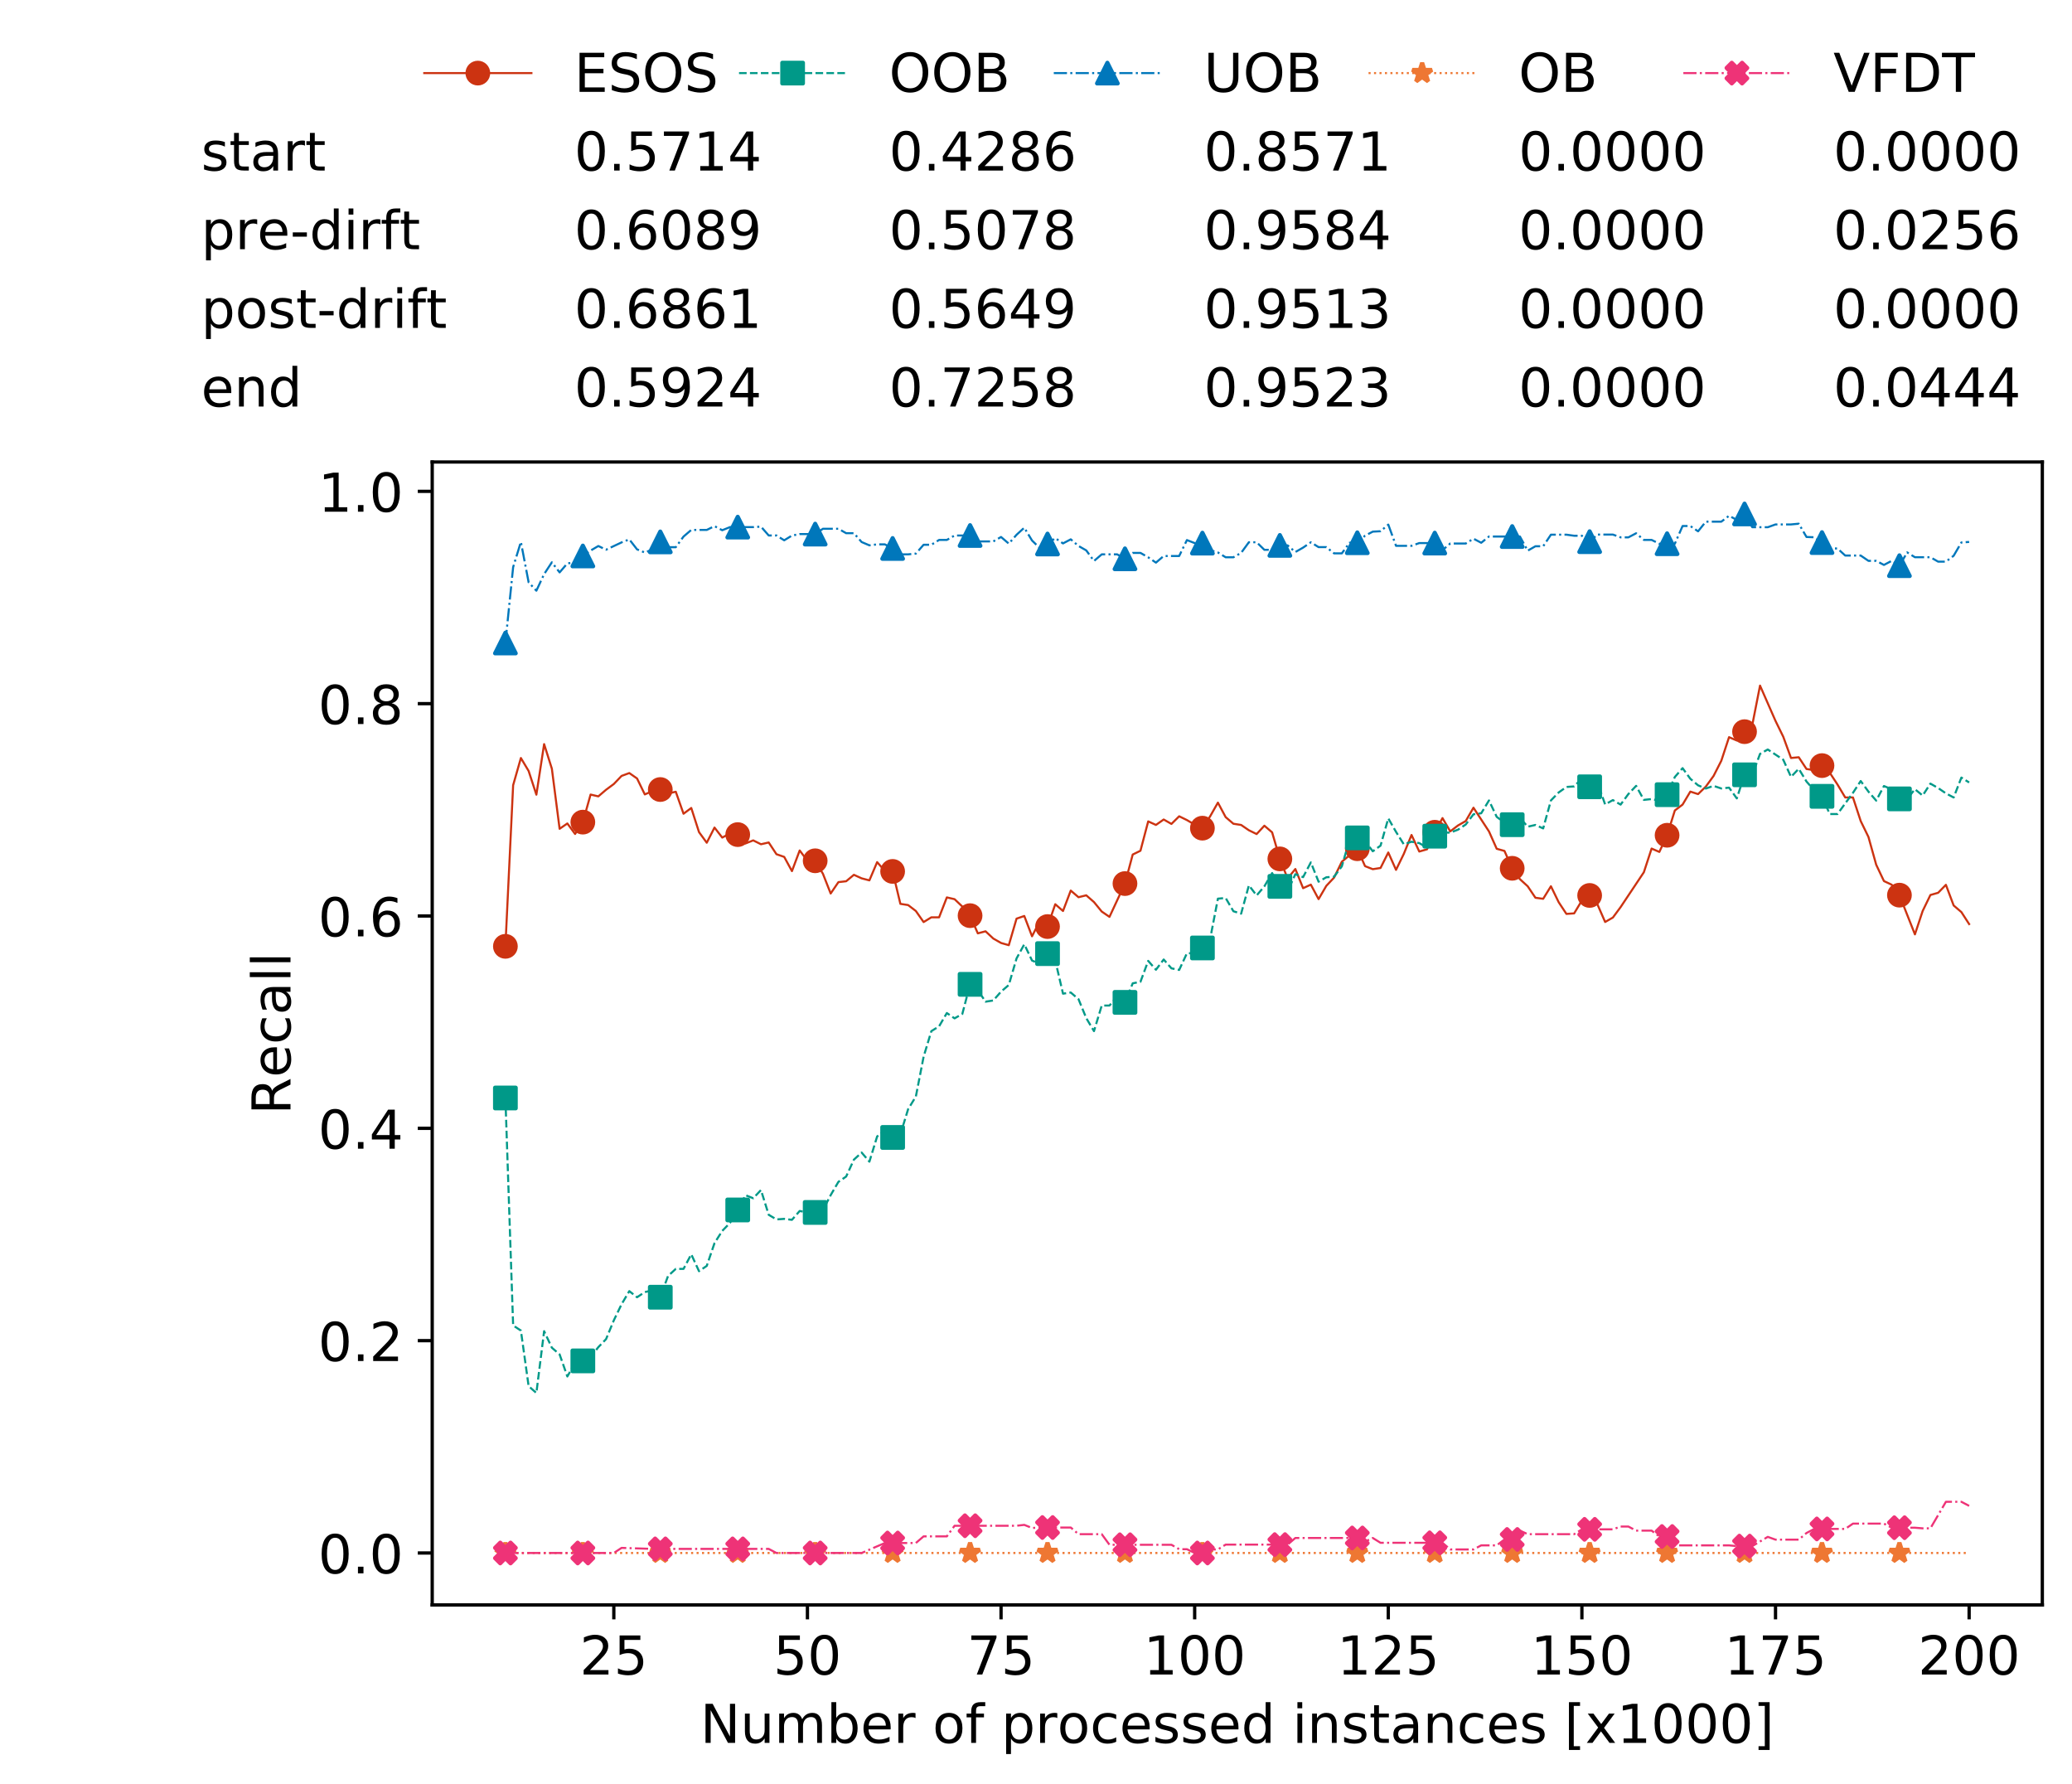 <?xml version="1.0" encoding="utf-8" standalone="no"?>
<!DOCTYPE svg PUBLIC "-//W3C//DTD SVG 1.1//EN"
  "http://www.w3.org/Graphics/SVG/1.1/DTD/svg11.dtd">
<!-- Created with matplotlib (https://matplotlib.org/) -->
<svg height="432.615pt" version="1.1" viewBox="0 0 502.65 432.615" width="502.65pt" xmlns="http://www.w3.org/2000/svg" xmlns:xlink="http://www.w3.org/1999/xlink">
 <defs>
  <style type="text/css">
*{stroke-linecap:butt;stroke-linejoin:round;white-space:pre;}
  </style>
 </defs>
 <g id="figure_1">
  <g id="patch_1">
   <path d="M 0 432.615 
L 502.65 432.615 
L 502.65 0 
L 0 0 
z
" style="fill:#ffffff;"/>
  </g>
  <g id="axes_1">
   <g id="patch_2">
    <path d="M 104.85 389.252 
L 495.45 389.252 
L 495.45 112.052 
L 104.85 112.052 
z
" style="fill:#ffffff;"/>
   </g>
   <g id="matplotlib.axis_1">
    <g id="xtick_1">
     <g id="line2d_1">
      <defs>
       <path d="M 0 0 
L 0 3.5 
" id="m1ccdb74097" style="stroke:#000000;stroke-width:0.8;"/>
      </defs>
      <g>
       <use style="stroke:#000000;stroke-width:0.8;" x="148.908" xlink:href="#m1ccdb74097" y="389.252"/>
      </g>
     </g>
     <g id="text_1">
      <!-- 25 -->
      <defs>
       <path d="M 19.188 8.297 
L 53.609 8.297 
L 53.609 0 
L 7.328 0 
L 7.328 8.297 
Q 12.938 14.109 22.625 23.891 
Q 32.328 33.688 34.812 36.531 
Q 39.547 41.844 41.422 45.531 
Q 43.312 49.219 43.312 52.781 
Q 43.312 58.594 39.234 62.25 
Q 35.156 65.922 28.609 65.922 
Q 23.969 65.922 18.812 64.312 
Q 13.672 62.703 7.812 59.422 
L 7.812 69.391 
Q 13.766 71.781 18.938 73 
Q 24.125 74.219 28.422 74.219 
Q 39.75 74.219 46.484 68.547 
Q 53.219 62.891 53.219 53.422 
Q 53.219 48.922 51.531 44.891 
Q 49.859 40.875 45.406 35.406 
Q 44.188 33.984 37.641 27.219 
Q 31.109 20.453 19.188 8.297 
z
" id="DejaVuSans-50"/>
       <path d="M 10.797 72.906 
L 49.516 72.906 
L 49.516 64.594 
L 19.828 64.594 
L 19.828 46.734 
Q 21.969 47.469 24.109 47.828 
Q 26.266 48.188 28.422 48.188 
Q 40.625 48.188 47.75 41.5 
Q 54.891 34.812 54.891 23.391 
Q 54.891 11.625 47.562 5.094 
Q 40.234 -1.422 26.906 -1.422 
Q 22.312 -1.422 17.547 -0.641 
Q 12.797 0.141 7.719 1.703 
L 7.719 11.625 
Q 12.109 9.234 16.797 8.062 
Q 21.484 6.891 26.703 6.891 
Q 35.156 6.891 40.078 11.328 
Q 45.016 15.766 45.016 23.391 
Q 45.016 31 40.078 35.438 
Q 35.156 39.891 26.703 39.891 
Q 22.75 39.891 18.812 39.016 
Q 14.891 38.141 10.797 36.281 
z
" id="DejaVuSans-53"/>
      </defs>
      <g transform="translate(140.636 406.13)scale(0.13 -0.13)">
       <use xlink:href="#DejaVuSans-50"/>
       <use x="63.623" xlink:href="#DejaVuSans-53"/>
      </g>
     </g>
    </g>
    <g id="xtick_2">
     <g id="line2d_2">
      <g>
       <use style="stroke:#000000;stroke-width:0.8;" x="195.877" xlink:href="#m1ccdb74097" y="389.252"/>
      </g>
     </g>
     <g id="text_2">
      <!-- 50 -->
      <defs>
       <path d="M 31.781 66.406 
Q 24.172 66.406 20.328 58.906 
Q 16.5 51.422 16.5 36.375 
Q 16.5 21.391 20.328 13.891 
Q 24.172 6.391 31.781 6.391 
Q 39.453 6.391 43.281 13.891 
Q 47.125 21.391 47.125 36.375 
Q 47.125 51.422 43.281 58.906 
Q 39.453 66.406 31.781 66.406 
z
M 31.781 74.219 
Q 44.047 74.219 50.516 64.516 
Q 56.984 54.828 56.984 36.375 
Q 56.984 17.969 50.516 8.266 
Q 44.047 -1.422 31.781 -1.422 
Q 19.531 -1.422 13.062 8.266 
Q 6.594 17.969 6.594 36.375 
Q 6.594 54.828 13.062 64.516 
Q 19.531 74.219 31.781 74.219 
z
" id="DejaVuSans-48"/>
      </defs>
      <g transform="translate(187.606 406.13)scale(0.13 -0.13)">
       <use xlink:href="#DejaVuSans-53"/>
       <use x="63.623" xlink:href="#DejaVuSans-48"/>
      </g>
     </g>
    </g>
    <g id="xtick_3">
     <g id="line2d_3">
      <g>
       <use style="stroke:#000000;stroke-width:0.8;" x="242.847" xlink:href="#m1ccdb74097" y="389.252"/>
      </g>
     </g>
     <g id="text_3">
      <!-- 75 -->
      <defs>
       <path d="M 8.203 72.906 
L 55.078 72.906 
L 55.078 68.703 
L 28.609 0 
L 18.312 0 
L 43.219 64.594 
L 8.203 64.594 
z
" id="DejaVuSans-55"/>
      </defs>
      <g transform="translate(234.576 406.13)scale(0.13 -0.13)">
       <use xlink:href="#DejaVuSans-55"/>
       <use x="63.623" xlink:href="#DejaVuSans-53"/>
      </g>
     </g>
    </g>
    <g id="xtick_4">
     <g id="line2d_4">
      <g>
       <use style="stroke:#000000;stroke-width:0.8;" x="289.817" xlink:href="#m1ccdb74097" y="389.252"/>
      </g>
     </g>
     <g id="text_4">
      <!-- 100 -->
      <defs>
       <path d="M 12.406 8.297 
L 28.516 8.297 
L 28.516 63.922 
L 10.984 60.406 
L 10.984 69.391 
L 28.422 72.906 
L 38.281 72.906 
L 38.281 8.297 
L 54.391 8.297 
L 54.391 0 
L 12.406 0 
z
" id="DejaVuSans-49"/>
      </defs>
      <g transform="translate(277.41 406.13)scale(0.13 -0.13)">
       <use xlink:href="#DejaVuSans-49"/>
       <use x="63.623" xlink:href="#DejaVuSans-48"/>
       <use x="127.246" xlink:href="#DejaVuSans-48"/>
      </g>
     </g>
    </g>
    <g id="xtick_5">
     <g id="line2d_5">
      <g>
       <use style="stroke:#000000;stroke-width:0.8;" x="336.786" xlink:href="#m1ccdb74097" y="389.252"/>
      </g>
     </g>
     <g id="text_5">
      <!-- 125 -->
      <g transform="translate(324.379 406.13)scale(0.13 -0.13)">
       <use xlink:href="#DejaVuSans-49"/>
       <use x="63.623" xlink:href="#DejaVuSans-50"/>
       <use x="127.246" xlink:href="#DejaVuSans-53"/>
      </g>
     </g>
    </g>
    <g id="xtick_6">
     <g id="line2d_6">
      <g>
       <use style="stroke:#000000;stroke-width:0.8;" x="383.756" xlink:href="#m1ccdb74097" y="389.252"/>
      </g>
     </g>
     <g id="text_6">
      <!-- 150 -->
      <g transform="translate(371.349 406.13)scale(0.13 -0.13)">
       <use xlink:href="#DejaVuSans-49"/>
       <use x="63.623" xlink:href="#DejaVuSans-53"/>
       <use x="127.246" xlink:href="#DejaVuSans-48"/>
      </g>
     </g>
    </g>
    <g id="xtick_7">
     <g id="line2d_7">
      <g>
       <use style="stroke:#000000;stroke-width:0.8;" x="430.726" xlink:href="#m1ccdb74097" y="389.252"/>
      </g>
     </g>
     <g id="text_7">
      <!-- 175 -->
      <g transform="translate(418.319 406.13)scale(0.13 -0.13)">
       <use xlink:href="#DejaVuSans-49"/>
       <use x="63.623" xlink:href="#DejaVuSans-55"/>
       <use x="127.246" xlink:href="#DejaVuSans-53"/>
      </g>
     </g>
    </g>
    <g id="xtick_8">
     <g id="line2d_8">
      <g>
       <use style="stroke:#000000;stroke-width:0.8;" x="477.695" xlink:href="#m1ccdb74097" y="389.252"/>
      </g>
     </g>
     <g id="text_8">
      <!-- 200 -->
      <g transform="translate(465.289 406.13)scale(0.13 -0.13)">
       <use xlink:href="#DejaVuSans-50"/>
       <use x="63.623" xlink:href="#DejaVuSans-48"/>
       <use x="127.246" xlink:href="#DejaVuSans-48"/>
      </g>
     </g>
    </g>
    <g id="text_9">
     <!-- Number of processed instances [x1000] -->
     <defs>
      <path d="M 9.812 72.906 
L 23.094 72.906 
L 55.422 11.922 
L 55.422 72.906 
L 64.984 72.906 
L 64.984 0 
L 51.703 0 
L 19.391 60.984 
L 19.391 0 
L 9.812 0 
z
" id="DejaVuSans-78"/>
      <path d="M 8.5 21.578 
L 8.5 54.688 
L 17.484 54.688 
L 17.484 21.922 
Q 17.484 14.156 20.5 10.266 
Q 23.531 6.391 29.594 6.391 
Q 36.859 6.391 41.078 11.031 
Q 45.312 15.672 45.312 23.688 
L 45.312 54.688 
L 54.297 54.688 
L 54.297 0 
L 45.312 0 
L 45.312 8.406 
Q 42.047 3.422 37.719 1 
Q 33.406 -1.422 27.688 -1.422 
Q 18.266 -1.422 13.375 4.438 
Q 8.5 10.297 8.5 21.578 
z
M 31.109 56 
z
" id="DejaVuSans-117"/>
      <path d="M 52 44.188 
Q 55.375 50.25 60.062 53.125 
Q 64.75 56 71.094 56 
Q 79.641 56 84.281 50.016 
Q 88.922 44.047 88.922 33.016 
L 88.922 0 
L 79.891 0 
L 79.891 32.719 
Q 79.891 40.578 77.094 44.375 
Q 74.312 48.188 68.609 48.188 
Q 61.625 48.188 57.562 43.547 
Q 53.516 38.922 53.516 30.906 
L 53.516 0 
L 44.484 0 
L 44.484 32.719 
Q 44.484 40.625 41.703 44.406 
Q 38.922 48.188 33.109 48.188 
Q 26.219 48.188 22.156 43.531 
Q 18.109 38.875 18.109 30.906 
L 18.109 0 
L 9.078 0 
L 9.078 54.688 
L 18.109 54.688 
L 18.109 46.188 
Q 21.188 51.219 25.484 53.609 
Q 29.781 56 35.688 56 
Q 41.656 56 45.828 52.969 
Q 50 49.953 52 44.188 
z
" id="DejaVuSans-109"/>
      <path d="M 48.688 27.297 
Q 48.688 37.203 44.609 42.844 
Q 40.531 48.484 33.406 48.484 
Q 26.266 48.484 22.188 42.844 
Q 18.109 37.203 18.109 27.297 
Q 18.109 17.391 22.188 11.75 
Q 26.266 6.109 33.406 6.109 
Q 40.531 6.109 44.609 11.75 
Q 48.688 17.391 48.688 27.297 
z
M 18.109 46.391 
Q 20.953 51.266 25.266 53.625 
Q 29.594 56 35.594 56 
Q 45.562 56 51.781 48.094 
Q 58.016 40.188 58.016 27.297 
Q 58.016 14.406 51.781 6.484 
Q 45.562 -1.422 35.594 -1.422 
Q 29.594 -1.422 25.266 0.953 
Q 20.953 3.328 18.109 8.203 
L 18.109 0 
L 9.078 0 
L 9.078 75.984 
L 18.109 75.984 
z
" id="DejaVuSans-98"/>
      <path d="M 56.203 29.594 
L 56.203 25.203 
L 14.891 25.203 
Q 15.484 15.922 20.484 11.062 
Q 25.484 6.203 34.422 6.203 
Q 39.594 6.203 44.453 7.469 
Q 49.312 8.734 54.109 11.281 
L 54.109 2.781 
Q 49.266 0.734 44.188 -0.344 
Q 39.109 -1.422 33.891 -1.422 
Q 20.797 -1.422 13.156 6.188 
Q 5.516 13.812 5.516 26.812 
Q 5.516 40.234 12.766 48.109 
Q 20.016 56 32.328 56 
Q 43.359 56 49.781 48.891 
Q 56.203 41.797 56.203 29.594 
z
M 47.219 32.234 
Q 47.125 39.594 43.094 43.984 
Q 39.062 48.391 32.422 48.391 
Q 24.906 48.391 20.391 44.141 
Q 15.875 39.891 15.188 32.172 
z
" id="DejaVuSans-101"/>
      <path d="M 41.109 46.297 
Q 39.594 47.172 37.812 47.578 
Q 36.031 48 33.891 48 
Q 26.266 48 22.188 43.047 
Q 18.109 38.094 18.109 28.812 
L 18.109 0 
L 9.078 0 
L 9.078 54.688 
L 18.109 54.688 
L 18.109 46.188 
Q 20.953 51.172 25.484 53.578 
Q 30.031 56 36.531 56 
Q 37.453 56 38.578 55.875 
Q 39.703 55.766 41.062 55.516 
z
" id="DejaVuSans-114"/>
      <path id="DejaVuSans-32"/>
      <path d="M 30.609 48.391 
Q 23.391 48.391 19.188 42.75 
Q 14.984 37.109 14.984 27.297 
Q 14.984 17.484 19.156 11.844 
Q 23.344 6.203 30.609 6.203 
Q 37.797 6.203 41.984 11.859 
Q 46.188 17.531 46.188 27.297 
Q 46.188 37.016 41.984 42.703 
Q 37.797 48.391 30.609 48.391 
z
M 30.609 56 
Q 42.328 56 49.016 48.375 
Q 55.719 40.766 55.719 27.297 
Q 55.719 13.875 49.016 6.219 
Q 42.328 -1.422 30.609 -1.422 
Q 18.844 -1.422 12.172 6.219 
Q 5.516 13.875 5.516 27.297 
Q 5.516 40.766 12.172 48.375 
Q 18.844 56 30.609 56 
z
" id="DejaVuSans-111"/>
      <path d="M 37.109 75.984 
L 37.109 68.5 
L 28.516 68.5 
Q 23.688 68.5 21.797 66.547 
Q 19.922 64.594 19.922 59.516 
L 19.922 54.688 
L 34.719 54.688 
L 34.719 47.703 
L 19.922 47.703 
L 19.922 0 
L 10.891 0 
L 10.891 47.703 
L 2.297 47.703 
L 2.297 54.688 
L 10.891 54.688 
L 10.891 58.5 
Q 10.891 67.625 15.141 71.797 
Q 19.391 75.984 28.609 75.984 
z
" id="DejaVuSans-102"/>
      <path d="M 18.109 8.203 
L 18.109 -20.797 
L 9.078 -20.797 
L 9.078 54.688 
L 18.109 54.688 
L 18.109 46.391 
Q 20.953 51.266 25.266 53.625 
Q 29.594 56 35.594 56 
Q 45.562 56 51.781 48.094 
Q 58.016 40.188 58.016 27.297 
Q 58.016 14.406 51.781 6.484 
Q 45.562 -1.422 35.594 -1.422 
Q 29.594 -1.422 25.266 0.953 
Q 20.953 3.328 18.109 8.203 
z
M 48.688 27.297 
Q 48.688 37.203 44.609 42.844 
Q 40.531 48.484 33.406 48.484 
Q 26.266 48.484 22.188 42.844 
Q 18.109 37.203 18.109 27.297 
Q 18.109 17.391 22.188 11.75 
Q 26.266 6.109 33.406 6.109 
Q 40.531 6.109 44.609 11.75 
Q 48.688 17.391 48.688 27.297 
z
" id="DejaVuSans-112"/>
      <path d="M 48.781 52.594 
L 48.781 44.188 
Q 44.969 46.297 41.141 47.344 
Q 37.312 48.391 33.406 48.391 
Q 24.656 48.391 19.812 42.844 
Q 14.984 37.312 14.984 27.297 
Q 14.984 17.281 19.812 11.734 
Q 24.656 6.203 33.406 6.203 
Q 37.312 6.203 41.141 7.25 
Q 44.969 8.297 48.781 10.406 
L 48.781 2.094 
Q 45.016 0.344 40.984 -0.531 
Q 36.969 -1.422 32.422 -1.422 
Q 20.062 -1.422 12.781 6.344 
Q 5.516 14.109 5.516 27.297 
Q 5.516 40.672 12.859 48.328 
Q 20.219 56 33.016 56 
Q 37.156 56 41.109 55.141 
Q 45.062 54.297 48.781 52.594 
z
" id="DejaVuSans-99"/>
      <path d="M 44.281 53.078 
L 44.281 44.578 
Q 40.484 46.531 36.375 47.5 
Q 32.281 48.484 27.875 48.484 
Q 21.188 48.484 17.844 46.438 
Q 14.5 44.391 14.5 40.281 
Q 14.5 37.156 16.891 35.375 
Q 19.281 33.594 26.516 31.984 
L 29.594 31.297 
Q 39.156 29.25 43.188 25.516 
Q 47.219 21.781 47.219 15.094 
Q 47.219 7.469 41.188 3.016 
Q 35.156 -1.422 24.609 -1.422 
Q 20.219 -1.422 15.453 -0.562 
Q 10.688 0.297 5.422 2 
L 5.422 11.281 
Q 10.406 8.688 15.234 7.391 
Q 20.062 6.109 24.812 6.109 
Q 31.156 6.109 34.562 8.281 
Q 37.984 10.453 37.984 14.406 
Q 37.984 18.062 35.516 20.016 
Q 33.062 21.969 24.703 23.781 
L 21.578 24.516 
Q 13.234 26.266 9.516 29.906 
Q 5.812 33.547 5.812 39.891 
Q 5.812 47.609 11.281 51.797 
Q 16.75 56 26.812 56 
Q 31.781 56 36.172 55.266 
Q 40.578 54.547 44.281 53.078 
z
" id="DejaVuSans-115"/>
      <path d="M 45.406 46.391 
L 45.406 75.984 
L 54.391 75.984 
L 54.391 0 
L 45.406 0 
L 45.406 8.203 
Q 42.578 3.328 38.25 0.953 
Q 33.938 -1.422 27.875 -1.422 
Q 17.969 -1.422 11.734 6.484 
Q 5.516 14.406 5.516 27.297 
Q 5.516 40.188 11.734 48.094 
Q 17.969 56 27.875 56 
Q 33.938 56 38.25 53.625 
Q 42.578 51.266 45.406 46.391 
z
M 14.797 27.297 
Q 14.797 17.391 18.875 11.75 
Q 22.953 6.109 30.078 6.109 
Q 37.203 6.109 41.297 11.75 
Q 45.406 17.391 45.406 27.297 
Q 45.406 37.203 41.297 42.844 
Q 37.203 48.484 30.078 48.484 
Q 22.953 48.484 18.875 42.844 
Q 14.797 37.203 14.797 27.297 
z
" id="DejaVuSans-100"/>
      <path d="M 9.422 54.688 
L 18.406 54.688 
L 18.406 0 
L 9.422 0 
z
M 9.422 75.984 
L 18.406 75.984 
L 18.406 64.594 
L 9.422 64.594 
z
" id="DejaVuSans-105"/>
      <path d="M 54.891 33.016 
L 54.891 0 
L 45.906 0 
L 45.906 32.719 
Q 45.906 40.484 42.875 44.328 
Q 39.844 48.188 33.797 48.188 
Q 26.516 48.188 22.312 43.547 
Q 18.109 38.922 18.109 30.906 
L 18.109 0 
L 9.078 0 
L 9.078 54.688 
L 18.109 54.688 
L 18.109 46.188 
Q 21.344 51.125 25.703 53.562 
Q 30.078 56 35.797 56 
Q 45.219 56 50.047 50.172 
Q 54.891 44.344 54.891 33.016 
z
" id="DejaVuSans-110"/>
      <path d="M 18.312 70.219 
L 18.312 54.688 
L 36.812 54.688 
L 36.812 47.703 
L 18.312 47.703 
L 18.312 18.016 
Q 18.312 11.328 20.141 9.422 
Q 21.969 7.516 27.594 7.516 
L 36.812 7.516 
L 36.812 0 
L 27.594 0 
Q 17.188 0 13.234 3.875 
Q 9.281 7.766 9.281 18.016 
L 9.281 47.703 
L 2.688 47.703 
L 2.688 54.688 
L 9.281 54.688 
L 9.281 70.219 
z
" id="DejaVuSans-116"/>
      <path d="M 34.281 27.484 
Q 23.391 27.484 19.188 25 
Q 14.984 22.516 14.984 16.5 
Q 14.984 11.719 18.141 8.906 
Q 21.297 6.109 26.703 6.109 
Q 34.188 6.109 38.703 11.406 
Q 43.219 16.703 43.219 25.484 
L 43.219 27.484 
z
M 52.203 31.203 
L 52.203 0 
L 43.219 0 
L 43.219 8.297 
Q 40.141 3.328 35.547 0.953 
Q 30.953 -1.422 24.312 -1.422 
Q 15.922 -1.422 10.953 3.297 
Q 6 8.016 6 15.922 
Q 6 25.141 12.172 29.828 
Q 18.359 34.516 30.609 34.516 
L 43.219 34.516 
L 43.219 35.406 
Q 43.219 41.609 39.141 45 
Q 35.062 48.391 27.688 48.391 
Q 23 48.391 18.547 47.266 
Q 14.109 46.141 10.016 43.891 
L 10.016 52.203 
Q 14.938 54.109 19.578 55.047 
Q 24.219 56 28.609 56 
Q 40.484 56 46.344 49.844 
Q 52.203 43.703 52.203 31.203 
z
" id="DejaVuSans-97"/>
      <path d="M 8.594 75.984 
L 29.297 75.984 
L 29.297 69 
L 17.578 69 
L 17.578 -6.203 
L 29.297 -6.203 
L 29.297 -13.188 
L 8.594 -13.188 
z
" id="DejaVuSans-91"/>
      <path d="M 54.891 54.688 
L 35.109 28.078 
L 55.906 0 
L 45.312 0 
L 29.391 21.484 
L 13.484 0 
L 2.875 0 
L 24.125 28.609 
L 4.688 54.688 
L 15.281 54.688 
L 29.781 35.203 
L 44.281 54.688 
z
" id="DejaVuSans-120"/>
      <path d="M 30.422 75.984 
L 30.422 -13.188 
L 9.719 -13.188 
L 9.719 -6.203 
L 21.391 -6.203 
L 21.391 69 
L 9.719 69 
L 9.719 75.984 
z
" id="DejaVuSans-93"/>
     </defs>
     <g transform="translate(169.881 422.711)scale(0.13 -0.13)">
      <use xlink:href="#DejaVuSans-78"/>
      <use x="74.805" xlink:href="#DejaVuSans-117"/>
      <use x="138.184" xlink:href="#DejaVuSans-109"/>
      <use x="235.596" xlink:href="#DejaVuSans-98"/>
      <use x="299.072" xlink:href="#DejaVuSans-101"/>
      <use x="360.596" xlink:href="#DejaVuSans-114"/>
      <use x="401.709" xlink:href="#DejaVuSans-32"/>
      <use x="433.496" xlink:href="#DejaVuSans-111"/>
      <use x="494.678" xlink:href="#DejaVuSans-102"/>
      <use x="529.883" xlink:href="#DejaVuSans-32"/>
      <use x="561.67" xlink:href="#DejaVuSans-112"/>
      <use x="625.146" xlink:href="#DejaVuSans-114"/>
      <use x="666.229" xlink:href="#DejaVuSans-111"/>
      <use x="727.41" xlink:href="#DejaVuSans-99"/>
      <use x="782.391" xlink:href="#DejaVuSans-101"/>
      <use x="843.914" xlink:href="#DejaVuSans-115"/>
      <use x="896.014" xlink:href="#DejaVuSans-115"/>
      <use x="948.113" xlink:href="#DejaVuSans-101"/>
      <use x="1009.637" xlink:href="#DejaVuSans-100"/>
      <use x="1073.113" xlink:href="#DejaVuSans-32"/>
      <use x="1104.9" xlink:href="#DejaVuSans-105"/>
      <use x="1132.684" xlink:href="#DejaVuSans-110"/>
      <use x="1196.062" xlink:href="#DejaVuSans-115"/>
      <use x="1248.162" xlink:href="#DejaVuSans-116"/>
      <use x="1287.371" xlink:href="#DejaVuSans-97"/>
      <use x="1348.65" xlink:href="#DejaVuSans-110"/>
      <use x="1412.029" xlink:href="#DejaVuSans-99"/>
      <use x="1467.01" xlink:href="#DejaVuSans-101"/>
      <use x="1528.533" xlink:href="#DejaVuSans-115"/>
      <use x="1580.633" xlink:href="#DejaVuSans-32"/>
      <use x="1612.42" xlink:href="#DejaVuSans-91"/>
      <use x="1651.434" xlink:href="#DejaVuSans-120"/>
      <use x="1710.613" xlink:href="#DejaVuSans-49"/>
      <use x="1774.236" xlink:href="#DejaVuSans-48"/>
      <use x="1837.859" xlink:href="#DejaVuSans-48"/>
      <use x="1901.482" xlink:href="#DejaVuSans-48"/>
      <use x="1965.105" xlink:href="#DejaVuSans-93"/>
     </g>
    </g>
   </g>
   <g id="matplotlib.axis_2">
    <g id="ytick_1">
     <g id="line2d_9">
      <defs>
       <path d="M 0 0 
L -3.5 0 
" id="m91899307c2" style="stroke:#000000;stroke-width:0.8;"/>
      </defs>
      <g>
       <use style="stroke:#000000;stroke-width:0.8;" x="104.85" xlink:href="#m91899307c2" y="376.652"/>
      </g>
     </g>
     <g id="text_10">
      <!-- 0.0 -->
      <defs>
       <path d="M 10.688 12.406 
L 21 12.406 
L 21 0 
L 10.688 0 
z
" id="DejaVuSans-46"/>
      </defs>
      <g transform="translate(77.176 381.591)scale(0.13 -0.13)">
       <use xlink:href="#DejaVuSans-48"/>
       <use x="63.623" xlink:href="#DejaVuSans-46"/>
       <use x="95.41" xlink:href="#DejaVuSans-48"/>
      </g>
     </g>
    </g>
    <g id="ytick_2">
     <g id="line2d_10">
      <g>
       <use style="stroke:#000000;stroke-width:0.8;" x="104.85" xlink:href="#m91899307c2" y="325.155"/>
      </g>
     </g>
     <g id="text_11">
      <!-- 0.2 -->
      <g transform="translate(77.176 330.094)scale(0.13 -0.13)">
       <use xlink:href="#DejaVuSans-48"/>
       <use x="63.623" xlink:href="#DejaVuSans-46"/>
       <use x="95.41" xlink:href="#DejaVuSans-50"/>
      </g>
     </g>
    </g>
    <g id="ytick_3">
     <g id="line2d_11">
      <g>
       <use style="stroke:#000000;stroke-width:0.8;" x="104.85" xlink:href="#m91899307c2" y="273.658"/>
      </g>
     </g>
     <g id="text_12">
      <!-- 0.4 -->
      <defs>
       <path d="M 37.797 64.312 
L 12.891 25.391 
L 37.797 25.391 
z
M 35.203 72.906 
L 47.609 72.906 
L 47.609 25.391 
L 58.016 25.391 
L 58.016 17.188 
L 47.609 17.188 
L 47.609 0 
L 37.797 0 
L 37.797 17.188 
L 4.891 17.188 
L 4.891 26.703 
z
" id="DejaVuSans-52"/>
      </defs>
      <g transform="translate(77.176 278.597)scale(0.13 -0.13)">
       <use xlink:href="#DejaVuSans-48"/>
       <use x="63.623" xlink:href="#DejaVuSans-46"/>
       <use x="95.41" xlink:href="#DejaVuSans-52"/>
      </g>
     </g>
    </g>
    <g id="ytick_4">
     <g id="line2d_12">
      <g>
       <use style="stroke:#000000;stroke-width:0.8;" x="104.85" xlink:href="#m91899307c2" y="222.161"/>
      </g>
     </g>
     <g id="text_13">
      <!-- 0.6 -->
      <defs>
       <path d="M 33.016 40.375 
Q 26.375 40.375 22.484 35.828 
Q 18.609 31.297 18.609 23.391 
Q 18.609 15.531 22.484 10.953 
Q 26.375 6.391 33.016 6.391 
Q 39.656 6.391 43.531 10.953 
Q 47.406 15.531 47.406 23.391 
Q 47.406 31.297 43.531 35.828 
Q 39.656 40.375 33.016 40.375 
z
M 52.594 71.297 
L 52.594 62.312 
Q 48.875 64.062 45.094 64.984 
Q 41.312 65.922 37.594 65.922 
Q 27.828 65.922 22.672 59.328 
Q 17.531 52.734 16.797 39.406 
Q 19.672 43.656 24.016 45.922 
Q 28.375 48.188 33.594 48.188 
Q 44.578 48.188 50.953 41.516 
Q 57.328 34.859 57.328 23.391 
Q 57.328 12.156 50.688 5.359 
Q 44.047 -1.422 33.016 -1.422 
Q 20.359 -1.422 13.672 8.266 
Q 6.984 17.969 6.984 36.375 
Q 6.984 53.656 15.188 63.938 
Q 23.391 74.219 37.203 74.219 
Q 40.922 74.219 44.703 73.484 
Q 48.484 72.75 52.594 71.297 
z
" id="DejaVuSans-54"/>
      </defs>
      <g transform="translate(77.176 227.1)scale(0.13 -0.13)">
       <use xlink:href="#DejaVuSans-48"/>
       <use x="63.623" xlink:href="#DejaVuSans-46"/>
       <use x="95.41" xlink:href="#DejaVuSans-54"/>
      </g>
     </g>
    </g>
    <g id="ytick_5">
     <g id="line2d_13">
      <g>
       <use style="stroke:#000000;stroke-width:0.8;" x="104.85" xlink:href="#m91899307c2" y="170.664"/>
      </g>
     </g>
     <g id="text_14">
      <!-- 0.8 -->
      <defs>
       <path d="M 31.781 34.625 
Q 24.75 34.625 20.719 30.859 
Q 16.703 27.094 16.703 20.516 
Q 16.703 13.922 20.719 10.156 
Q 24.75 6.391 31.781 6.391 
Q 38.812 6.391 42.859 10.172 
Q 46.922 13.969 46.922 20.516 
Q 46.922 27.094 42.891 30.859 
Q 38.875 34.625 31.781 34.625 
z
M 21.922 38.812 
Q 15.578 40.375 12.031 44.719 
Q 8.5 49.078 8.5 55.328 
Q 8.5 64.062 14.719 69.141 
Q 20.953 74.219 31.781 74.219 
Q 42.672 74.219 48.875 69.141 
Q 55.078 64.062 55.078 55.328 
Q 55.078 49.078 51.531 44.719 
Q 48 40.375 41.703 38.812 
Q 48.828 37.156 52.797 32.312 
Q 56.781 27.484 56.781 20.516 
Q 56.781 9.906 50.312 4.234 
Q 43.844 -1.422 31.781 -1.422 
Q 19.734 -1.422 13.25 4.234 
Q 6.781 9.906 6.781 20.516 
Q 6.781 27.484 10.781 32.312 
Q 14.797 37.156 21.922 38.812 
z
M 18.312 54.391 
Q 18.312 48.734 21.844 45.562 
Q 25.391 42.391 31.781 42.391 
Q 38.141 42.391 41.719 45.562 
Q 45.312 48.734 45.312 54.391 
Q 45.312 60.062 41.719 63.234 
Q 38.141 66.406 31.781 66.406 
Q 25.391 66.406 21.844 63.234 
Q 18.312 60.062 18.312 54.391 
z
" id="DejaVuSans-56"/>
      </defs>
      <g transform="translate(77.176 175.603)scale(0.13 -0.13)">
       <use xlink:href="#DejaVuSans-48"/>
       <use x="63.623" xlink:href="#DejaVuSans-46"/>
       <use x="95.41" xlink:href="#DejaVuSans-56"/>
      </g>
     </g>
    </g>
    <g id="ytick_6">
     <g id="line2d_14">
      <g>
       <use style="stroke:#000000;stroke-width:0.8;" x="104.85" xlink:href="#m91899307c2" y="119.168"/>
      </g>
     </g>
     <g id="text_15">
      <!-- 1.0 -->
      <g transform="translate(77.176 124.107)scale(0.13 -0.13)">
       <use xlink:href="#DejaVuSans-49"/>
       <use x="63.623" xlink:href="#DejaVuSans-46"/>
       <use x="95.41" xlink:href="#DejaVuSans-48"/>
      </g>
     </g>
    </g>
    <g id="text_16">
     <!-- Recall -->
     <defs>
      <path d="M 44.391 34.188 
Q 47.562 33.109 50.562 29.594 
Q 53.562 26.078 56.594 19.922 
L 66.609 0 
L 56 0 
L 46.688 18.703 
Q 43.062 26.031 39.672 28.422 
Q 36.281 30.812 30.422 30.812 
L 19.672 30.812 
L 19.672 0 
L 9.812 0 
L 9.812 72.906 
L 32.078 72.906 
Q 44.578 72.906 50.734 67.672 
Q 56.891 62.453 56.891 51.906 
Q 56.891 45.016 53.688 40.469 
Q 50.484 35.938 44.391 34.188 
z
M 19.672 64.797 
L 19.672 38.922 
L 32.078 38.922 
Q 39.203 38.922 42.844 42.219 
Q 46.484 45.516 46.484 51.906 
Q 46.484 58.297 42.844 61.547 
Q 39.203 64.797 32.078 64.797 
z
" id="DejaVuSans-82"/>
      <path d="M 9.422 75.984 
L 18.406 75.984 
L 18.406 0 
L 9.422 0 
z
" id="DejaVuSans-108"/>
     </defs>
     <g transform="translate(70.472 270.333)rotate(-90)scale(0.13 -0.13)">
      <use xlink:href="#DejaVuSans-82"/>
      <use x="69.42" xlink:href="#DejaVuSans-101"/>
      <use x="130.943" xlink:href="#DejaVuSans-99"/>
      <use x="185.924" xlink:href="#DejaVuSans-97"/>
      <use x="247.203" xlink:href="#DejaVuSans-108"/>
      <use x="274.986" xlink:href="#DejaVuSans-108"/>
     </g>
    </g>
   </g>
   <g id="line2d_15"/>
   <g id="line2d_16"/>
   <g id="line2d_17"/>
   <g id="line2d_18"/>
   <g id="line2d_19"/>
   <g id="line2d_20">
    <path clip-path="url(#pc97a3d118e)" d="M 122.605 229.518 
L 124.483 190.436 
L 126.362 183.845 
L 128.241 186.987 
L 130.12 192.735 
L 131.998 180.473 
L 133.877 186.429 
L 135.756 201.011 
L 137.635 199.72 
L 139.514 202.267 
L 141.392 199.394 
L 143.271 192.708 
L 145.15 193.146 
L 147.029 191.54 
L 148.908 190.148 
L 150.786 188.188 
L 152.665 187.493 
L 154.544 188.806 
L 156.423 192.67 
L 158.302 191.856 
L 160.18 191.488 
L 162.059 192.454 
L 163.938 192.024 
L 165.817 197.358 
L 167.695 195.963 
L 169.574 201.815 
L 171.453 204.39 
L 173.332 200.712 
L 175.211 203.142 
L 177.089 202.133 
L 178.968 202.419 
L 180.847 204.565 
L 182.726 203.822 
L 184.605 204.758 
L 186.483 204.329 
L 188.362 207.176 
L 190.241 207.826 
L 192.12 211.275 
L 193.998 206.268 
L 195.877 208.771 
L 197.756 208.771 
L 199.635 211.919 
L 201.514 216.705 
L 203.392 213.946 
L 205.271 213.732 
L 207.15 212.171 
L 209.029 213.03 
L 210.908 213.52 
L 212.786 209.093 
L 214.665 211.238 
L 216.544 211.348 
L 218.423 219.216 
L 220.302 219.509 
L 222.18 220.949 
L 224.059 223.631 
L 225.938 222.482 
L 227.817 222.482 
L 229.695 217.654 
L 231.574 218.083 
L 233.453 219.871 
L 235.332 222.078 
L 237.211 226.369 
L 239.089 225.874 
L 240.968 227.63 
L 242.847 228.703 
L 244.726 229.239 
L 246.605 222.802 
L 248.483 222.158 
L 250.362 227.081 
L 252.241 223.402 
L 254.12 224.723 
L 255.998 219.308 
L 257.877 220.946 
L 259.756 215.994 
L 261.635 217.604 
L 263.514 217.144 
L 265.392 218.783 
L 267.271 221.081 
L 269.15 222.369 
L 272.908 214.297 
L 274.786 207.255 
L 276.665 206.335 
L 278.544 199.215 
L 280.423 200.074 
L 282.302 198.757 
L 284.18 199.83 
L 286.059 197.977 
L 287.938 198.896 
L 289.817 200 
L 291.695 200.858 
L 293.574 197.977 
L 295.453 194.666 
L 297.332 198.177 
L 299.211 199.787 
L 301.089 200.079 
L 302.968 201.367 
L 304.847 202.286 
L 306.726 200.263 
L 308.605 201.872 
L 310.483 208.309 
L 312.362 213.063 
L 314.241 210.764 
L 316.12 215.413 
L 317.998 214.555 
L 319.877 218.066 
L 321.756 214.847 
L 323.635 212.851 
L 325.514 209.005 
L 329.271 205.845 
L 331.15 210.071 
L 333.029 210.806 
L 334.908 210.514 
L 336.786 206.759 
L 338.665 210.972 
L 340.544 207.11 
L 342.423 202.512 
L 344.302 206.525 
L 346.18 205.988 
L 348.059 201.85 
L 349.938 198.417 
L 351.817 201.635 
L 353.695 200.205 
L 355.574 199.132 
L 357.453 195.896 
L 361.211 201.644 
L 363.089 205.858 
L 364.968 206.378 
L 366.847 210.591 
L 368.726 213.232 
L 370.605 214.949 
L 372.483 217.738 
L 374.362 217.99 
L 376.241 214.947 
L 378.12 218.81 
L 379.998 221.652 
L 381.877 221.522 
L 383.756 218.401 
L 385.635 217.175 
L 387.514 219.321 
L 389.392 223.612 
L 391.271 222.539 
L 393.15 219.998 
L 398.786 211.549 
L 400.665 205.805 
L 402.544 206.622 
L 404.423 202.576 
L 406.302 196.568 
L 408.18 195.138 
L 410.059 191.991 
L 411.938 192.597 
L 413.817 190.776 
L 415.695 188.201 
L 417.574 184.51 
L 419.453 178.788 
L 421.332 179.598 
L 423.211 177.453 
L 425.089 175.843 
L 426.968 166.285 
L 430.726 174.851 
L 432.605 178.688 
L 434.483 183.838 
L 436.362 183.659 
L 438.241 186.506 
L 440.12 186.789 
L 441.998 185.686 
L 443.877 187.402 
L 445.756 190.263 
L 447.635 193.41 
L 449.514 193.41 
L 451.392 199.132 
L 453.271 202.994 
L 455.15 209.728 
L 457.029 213.69 
L 458.908 214.57 
L 460.786 217.106 
L 464.544 226.615 
L 466.423 220.944 
L 468.302 217.066 
L 470.18 216.529 
L 472.059 214.598 
L 473.938 219.605 
L 475.817 221.214 
L 477.695 224.119 
L 477.695 224.119 
" style="fill:none;stroke:#cc3311;stroke-linecap:square;stroke-width:0.5;"/>
    <defs>
     <path d="M 0 2.5 
C 0.663 2.5 1.299 2.237 1.768 1.768 
C 2.237 1.299 2.5 0.663 2.5 0 
C 2.5 -0.663 2.237 -1.299 1.768 -1.768 
C 1.299 -2.237 0.663 -2.5 0 -2.5 
C -0.663 -2.5 -1.299 -2.237 -1.768 -1.768 
C -2.237 -1.299 -2.5 -0.663 -2.5 0 
C -2.5 0.663 -2.237 1.299 -1.768 1.768 
C -1.299 2.237 -0.663 2.5 0 2.5 
z
" id="maf23f6bda4" style="stroke:#cc3311;"/>
    </defs>
    <g clip-path="url(#pc97a3d118e)">
     <use style="fill:#cc3311;stroke:#cc3311;" x="122.605" xlink:href="#maf23f6bda4" y="229.518"/>
     <use style="fill:#cc3311;stroke:#cc3311;" x="141.392" xlink:href="#maf23f6bda4" y="199.394"/>
     <use style="fill:#cc3311;stroke:#cc3311;" x="160.18" xlink:href="#maf23f6bda4" y="191.488"/>
     <use style="fill:#cc3311;stroke:#cc3311;" x="178.968" xlink:href="#maf23f6bda4" y="202.419"/>
     <use style="fill:#cc3311;stroke:#cc3311;" x="197.756" xlink:href="#maf23f6bda4" y="208.771"/>
     <use style="fill:#cc3311;stroke:#cc3311;" x="216.544" xlink:href="#maf23f6bda4" y="211.348"/>
     <use style="fill:#cc3311;stroke:#cc3311;" x="235.332" xlink:href="#maf23f6bda4" y="222.078"/>
     <use style="fill:#cc3311;stroke:#cc3311;" x="254.12" xlink:href="#maf23f6bda4" y="224.723"/>
     <use style="fill:#cc3311;stroke:#cc3311;" x="272.908" xlink:href="#maf23f6bda4" y="214.297"/>
     <use style="fill:#cc3311;stroke:#cc3311;" x="291.695" xlink:href="#maf23f6bda4" y="200.858"/>
     <use style="fill:#cc3311;stroke:#cc3311;" x="310.483" xlink:href="#maf23f6bda4" y="208.309"/>
     <use style="fill:#cc3311;stroke:#cc3311;" x="329.271" xlink:href="#maf23f6bda4" y="205.845"/>
     <use style="fill:#cc3311;stroke:#cc3311;" x="348.059" xlink:href="#maf23f6bda4" y="201.85"/>
     <use style="fill:#cc3311;stroke:#cc3311;" x="366.847" xlink:href="#maf23f6bda4" y="210.591"/>
     <use style="fill:#cc3311;stroke:#cc3311;" x="385.635" xlink:href="#maf23f6bda4" y="217.175"/>
     <use style="fill:#cc3311;stroke:#cc3311;" x="404.423" xlink:href="#maf23f6bda4" y="202.576"/>
     <use style="fill:#cc3311;stroke:#cc3311;" x="423.211" xlink:href="#maf23f6bda4" y="177.453"/>
     <use style="fill:#cc3311;stroke:#cc3311;" x="441.998" xlink:href="#maf23f6bda4" y="185.686"/>
     <use style="fill:#cc3311;stroke:#cc3311;" x="460.786" xlink:href="#maf23f6bda4" y="217.106"/>
    </g>
   </g>
   <g id="line2d_21"/>
   <g id="line2d_22"/>
   <g id="line2d_23"/>
   <g id="line2d_24"/>
   <g id="line2d_25">
    <path clip-path="url(#pc97a3d118e)" d="M 122.605 266.301 
L 124.483 321.477 
L 126.362 322.703 
L 128.241 336.19 
L 130.12 337.845 
L 131.998 322.856 
L 133.877 326.863 
L 135.756 328.488 
L 137.635 333.84 
L 139.514 330.548 
L 141.392 330.058 
L 143.271 329.172 
L 145.15 326.73 
L 147.029 324.779 
L 148.908 320.226 
L 150.786 316.325 
L 152.665 313.142 
L 154.544 314.627 
L 156.423 313.374 
L 158.302 312.962 
L 160.18 314.617 
L 162.059 309.468 
L 163.938 307.751 
L 165.817 307.751 
L 167.695 304.211 
L 169.574 308.307 
L 171.453 307.02 
L 173.332 301.502 
L 175.211 298.531 
L 177.089 296.596 
L 178.968 293.449 
L 180.847 289.873 
L 182.726 290.615 
L 184.605 288.626 
L 186.483 294.634 
L 188.362 295.748 
L 190.241 295.618 
L 192.12 295.848 
L 193.998 293.702 
L 195.877 294.06 
L 197.756 294.06 
L 199.635 293.487 
L 201.514 289.856 
L 203.392 286.638 
L 205.271 285.35 
L 207.15 281.254 
L 209.029 279.537 
L 210.908 281.744 
L 212.786 275.628 
L 214.665 274.108 
L 216.544 275.868 
L 218.423 275.153 
L 220.302 269.009 
L 222.18 265.948 
L 224.059 256.292 
L 225.938 250.085 
L 227.817 248.914 
L 229.695 245.696 
L 231.574 246.983 
L 233.453 245.91 
L 235.332 238.738 
L 237.211 240.168 
L 239.089 242.941 
L 240.968 242.648 
L 242.847 240.503 
L 244.726 238.893 
L 246.605 232.456 
L 248.483 229.023 
L 250.362 232.961 
L 252.241 233.766 
L 254.12 231.29 
L 255.998 232.925 
L 257.877 241 
L 259.756 240.717 
L 261.635 242.327 
L 263.514 246.925 
L 265.392 250.085 
L 267.271 243.877 
L 269.15 243.877 
L 271.029 241.732 
L 272.908 243.111 
L 274.786 238.49 
L 276.665 238.122 
L 278.544 233.05 
L 280.423 235.196 
L 282.302 232.709 
L 284.18 234.854 
L 286.059 235.245 
L 287.938 231.198 
L 289.817 231.198 
L 291.695 229.911 
L 293.574 227.704 
L 295.453 217.956 
L 297.332 217.789 
L 299.211 221.008 
L 301.089 221.593 
L 302.968 214.727 
L 304.847 217.179 
L 306.726 214.972 
L 308.605 211.753 
L 310.483 214.972 
L 312.362 216.16 
L 314.241 212.022 
L 316.12 212.737 
L 317.998 209.161 
L 319.877 213.843 
L 321.756 212.77 
L 323.635 212.632 
L 325.514 210.124 
L 327.392 203.687 
L 329.271 203.219 
L 331.15 204.011 
L 333.029 206.463 
L 334.908 205.098 
L 336.786 198.482 
L 338.665 201.759 
L 340.544 204.763 
L 342.423 204.15 
L 344.302 204.485 
L 346.18 205.557 
L 348.059 202.799 
L 349.938 201.94 
L 351.817 201.94 
L 353.695 201.225 
L 355.574 199.973 
L 357.453 197.495 
L 359.332 197.247 
L 361.211 194.134 
L 363.089 198.113 
L 364.968 199.544 
L 366.847 200.012 
L 368.726 198.361 
L 370.605 200.507 
L 372.483 200.078 
L 374.362 200.919 
L 376.241 194.131 
L 378.12 192.2 
L 379.998 190.862 
L 381.877 190.732 
L 383.756 188.782 
L 385.635 190.825 
L 387.514 189.752 
L 389.392 195.117 
L 391.271 194.044 
L 393.15 195.145 
L 395.029 192.582 
L 396.908 190.601 
L 398.786 193.998 
L 400.665 193.8 
L 402.544 194.209 
L 404.423 192.738 
L 406.302 188.446 
L 408.18 186.301 
L 410.059 188.876 
L 411.938 190.466 
L 413.817 191.246 
L 415.695 190.602 
L 417.574 191.233 
L 419.453 191.028 
L 421.332 193.639 
L 423.211 187.917 
L 425.089 187.917 
L 426.968 182.846 
L 428.847 181.773 
L 432.605 184.262 
L 434.483 188.421 
L 436.362 186.454 
L 438.241 189.549 
L 440.12 191.671 
L 441.998 193.142 
L 443.877 197.434 
L 445.756 197.434 
L 449.514 192.284 
L 451.392 189.423 
L 453.271 191.998 
L 455.15 194.177 
L 457.029 190.64 
L 458.908 191.41 
L 460.786 193.751 
L 462.665 193.751 
L 464.544 191.41 
L 466.423 192.943 
L 468.302 190.054 
L 470.18 191.127 
L 472.059 192.414 
L 473.938 193.416 
L 475.817 188.588 
L 477.695 189.776 
L 477.695 189.776 
" style="fill:none;stroke:#009988;stroke-dasharray:1.85,0.8;stroke-dashoffset:0;stroke-width:0.5;"/>
    <defs>
     <path d="M -2.5 2.5 
L 2.5 2.5 
L 2.5 -2.5 
L -2.5 -2.5 
z
" id="m03b5b72507" style="stroke:#009988;stroke-linejoin:miter;"/>
    </defs>
    <g clip-path="url(#pc97a3d118e)">
     <use style="fill:#009988;stroke:#009988;stroke-linejoin:miter;" x="122.605" xlink:href="#m03b5b72507" y="266.301"/>
     <use style="fill:#009988;stroke:#009988;stroke-linejoin:miter;" x="141.392" xlink:href="#m03b5b72507" y="330.058"/>
     <use style="fill:#009988;stroke:#009988;stroke-linejoin:miter;" x="160.18" xlink:href="#m03b5b72507" y="314.617"/>
     <use style="fill:#009988;stroke:#009988;stroke-linejoin:miter;" x="178.968" xlink:href="#m03b5b72507" y="293.449"/>
     <use style="fill:#009988;stroke:#009988;stroke-linejoin:miter;" x="197.756" xlink:href="#m03b5b72507" y="294.06"/>
     <use style="fill:#009988;stroke:#009988;stroke-linejoin:miter;" x="216.544" xlink:href="#m03b5b72507" y="275.868"/>
     <use style="fill:#009988;stroke:#009988;stroke-linejoin:miter;" x="235.332" xlink:href="#m03b5b72507" y="238.738"/>
     <use style="fill:#009988;stroke:#009988;stroke-linejoin:miter;" x="254.12" xlink:href="#m03b5b72507" y="231.29"/>
     <use style="fill:#009988;stroke:#009988;stroke-linejoin:miter;" x="272.908" xlink:href="#m03b5b72507" y="243.111"/>
     <use style="fill:#009988;stroke:#009988;stroke-linejoin:miter;" x="291.695" xlink:href="#m03b5b72507" y="229.911"/>
     <use style="fill:#009988;stroke:#009988;stroke-linejoin:miter;" x="310.483" xlink:href="#m03b5b72507" y="214.972"/>
     <use style="fill:#009988;stroke:#009988;stroke-linejoin:miter;" x="329.271" xlink:href="#m03b5b72507" y="203.219"/>
     <use style="fill:#009988;stroke:#009988;stroke-linejoin:miter;" x="348.059" xlink:href="#m03b5b72507" y="202.799"/>
     <use style="fill:#009988;stroke:#009988;stroke-linejoin:miter;" x="366.847" xlink:href="#m03b5b72507" y="200.012"/>
     <use style="fill:#009988;stroke:#009988;stroke-linejoin:miter;" x="385.635" xlink:href="#m03b5b72507" y="190.825"/>
     <use style="fill:#009988;stroke:#009988;stroke-linejoin:miter;" x="404.423" xlink:href="#m03b5b72507" y="192.738"/>
     <use style="fill:#009988;stroke:#009988;stroke-linejoin:miter;" x="423.211" xlink:href="#m03b5b72507" y="187.917"/>
     <use style="fill:#009988;stroke:#009988;stroke-linejoin:miter;" x="441.998" xlink:href="#m03b5b72507" y="193.142"/>
     <use style="fill:#009988;stroke:#009988;stroke-linejoin:miter;" x="460.786" xlink:href="#m03b5b72507" y="193.751"/>
    </g>
   </g>
   <g id="line2d_26"/>
   <g id="line2d_27"/>
   <g id="line2d_28"/>
   <g id="line2d_29"/>
   <g id="line2d_30">
    <path clip-path="url(#pc97a3d118e)" d="M 122.605 155.951 
L 124.483 137.559 
L 126.362 131.429 
L 128.241 141.238 
L 130.12 143.261 
L 131.998 139.245 
L 133.877 136.377 
L 135.756 138.824 
L 137.635 136.64 
L 139.514 136.407 
L 141.392 134.84 
L 143.271 133.534 
L 145.15 132.429 
L 147.029 133.321 
L 150.786 131.552 
L 152.665 130.823 
L 154.544 133.241 
L 156.423 134.006 
L 158.302 133.264 
L 160.18 131.425 
L 162.059 132.712 
L 163.938 132.712 
L 165.817 130.137 
L 167.695 128.528 
L 171.453 128.528 
L 173.332 127.609 
L 175.211 128.599 
L 177.089 127.842 
L 182.726 127.842 
L 184.605 127.725 
L 186.483 129.87 
L 188.362 129.87 
L 190.241 131.041 
L 192.12 129.891 
L 193.998 129.534 
L 197.756 129.534 
L 199.635 128.246 
L 203.392 128.246 
L 205.271 129.319 
L 207.15 129.319 
L 209.029 131.465 
L 210.908 132.262 
L 212.786 132.029 
L 214.665 132.029 
L 216.544 133.019 
L 218.423 134.449 
L 220.302 134.449 
L 222.18 134.269 
L 224.059 132.124 
L 225.938 132.124 
L 227.817 130.953 
L 229.695 130.953 
L 231.574 129.88 
L 235.332 129.88 
L 237.211 131.311 
L 240.968 131.311 
L 242.847 130.238 
L 244.726 131.847 
L 246.605 129.702 
L 248.483 127.985 
L 250.362 131.09 
L 252.241 132.929 
L 254.12 131.939 
L 255.998 130.508 
L 257.877 131.796 
L 259.756 130.805 
L 261.635 132.415 
L 263.514 133.488 
L 265.392 136.062 
L 267.271 134.453 
L 271.029 134.453 
L 272.908 135.526 
L 274.786 134.096 
L 276.665 134.096 
L 278.544 135.168 
L 280.423 136.456 
L 282.302 134.847 
L 286.059 134.847 
L 287.938 130.984 
L 289.817 131.72 
L 291.695 131.72 
L 293.574 133.437 
L 295.453 133.988 
L 297.332 135.159 
L 299.211 135.159 
L 301.089 134.086 
L 302.968 131.511 
L 304.847 131.511 
L 306.726 133.35 
L 308.605 133.35 
L 310.483 132.277 
L 312.362 132.277 
L 314.241 133.887 
L 316.12 132.814 
L 317.998 131.526 
L 319.877 132.697 
L 321.756 132.697 
L 323.635 134.211 
L 325.514 134.211 
L 327.392 131.636 
L 329.271 131.636 
L 331.15 129.92 
L 333.029 128.939 
L 334.908 128.841 
L 336.786 127.232 
L 338.665 132.382 
L 342.423 132.382 
L 344.302 131.713 
L 348.059 131.713 
L 349.938 133.43 
L 351.817 131.82 
L 355.574 131.82 
L 357.453 130.65 
L 359.332 131.64 
L 361.211 130.126 
L 368.726 130.126 
L 370.605 133.559 
L 372.483 132.486 
L 374.362 132.486 
L 376.241 129.677 
L 379.998 129.677 
L 381.877 129.937 
L 383.756 129.937 
L 385.635 131.368 
L 387.514 129.651 
L 391.271 129.651 
L 393.15 130.329 
L 395.029 130.329 
L 396.908 129.338 
L 398.786 130.948 
L 400.665 130.948 
L 402.544 131.867 
L 406.302 131.867 
L 408.18 127.576 
L 410.059 127.576 
L 411.938 128.863 
L 413.817 126.522 
L 417.574 126.522 
L 419.453 125.092 
L 421.332 126.082 
L 423.211 124.652 
L 425.089 127.87 
L 428.847 127.87 
L 430.726 127.193 
L 434.483 127.193 
L 436.362 127.014 
L 438.241 130.233 
L 440.12 130.303 
L 441.998 131.591 
L 443.877 133.021 
L 445.756 133.021 
L 447.635 134.738 
L 451.392 134.738 
L 453.271 136.025 
L 455.15 136.025 
L 457.029 137.015 
L 458.908 136.025 
L 460.786 137.196 
L 462.665 133.977 
L 464.544 135.147 
L 468.302 135.147 
L 470.18 136.22 
L 472.059 136.22 
L 473.938 134.79 
L 475.817 131.571 
L 477.695 131.439 
L 477.695 131.439 
" style="fill:none;stroke:#0077bb;stroke-dasharray:3.2,0.8,0.5,0.8;stroke-dashoffset:0;stroke-width:0.5;"/>
    <defs>
     <path d="M 0 -2.5 
L -2.5 2.5 
L 2.5 2.5 
z
" id="mbf86ce84dc" style="stroke:#0077bb;stroke-linejoin:miter;"/>
    </defs>
    <g clip-path="url(#pc97a3d118e)">
     <use style="fill:#0077bb;stroke:#0077bb;stroke-linejoin:miter;" x="122.605" xlink:href="#mbf86ce84dc" y="155.951"/>
     <use style="fill:#0077bb;stroke:#0077bb;stroke-linejoin:miter;" x="141.392" xlink:href="#mbf86ce84dc" y="134.84"/>
     <use style="fill:#0077bb;stroke:#0077bb;stroke-linejoin:miter;" x="160.18" xlink:href="#mbf86ce84dc" y="131.425"/>
     <use style="fill:#0077bb;stroke:#0077bb;stroke-linejoin:miter;" x="178.968" xlink:href="#mbf86ce84dc" y="127.842"/>
     <use style="fill:#0077bb;stroke:#0077bb;stroke-linejoin:miter;" x="197.756" xlink:href="#mbf86ce84dc" y="129.534"/>
     <use style="fill:#0077bb;stroke:#0077bb;stroke-linejoin:miter;" x="216.544" xlink:href="#mbf86ce84dc" y="133.019"/>
     <use style="fill:#0077bb;stroke:#0077bb;stroke-linejoin:miter;" x="235.332" xlink:href="#mbf86ce84dc" y="129.88"/>
     <use style="fill:#0077bb;stroke:#0077bb;stroke-linejoin:miter;" x="254.12" xlink:href="#mbf86ce84dc" y="131.939"/>
     <use style="fill:#0077bb;stroke:#0077bb;stroke-linejoin:miter;" x="272.908" xlink:href="#mbf86ce84dc" y="135.526"/>
     <use style="fill:#0077bb;stroke:#0077bb;stroke-linejoin:miter;" x="291.695" xlink:href="#mbf86ce84dc" y="131.72"/>
     <use style="fill:#0077bb;stroke:#0077bb;stroke-linejoin:miter;" x="310.483" xlink:href="#mbf86ce84dc" y="132.277"/>
     <use style="fill:#0077bb;stroke:#0077bb;stroke-linejoin:miter;" x="329.271" xlink:href="#mbf86ce84dc" y="131.636"/>
     <use style="fill:#0077bb;stroke:#0077bb;stroke-linejoin:miter;" x="348.059" xlink:href="#mbf86ce84dc" y="131.713"/>
     <use style="fill:#0077bb;stroke:#0077bb;stroke-linejoin:miter;" x="366.847" xlink:href="#mbf86ce84dc" y="130.126"/>
     <use style="fill:#0077bb;stroke:#0077bb;stroke-linejoin:miter;" x="385.635" xlink:href="#mbf86ce84dc" y="131.368"/>
     <use style="fill:#0077bb;stroke:#0077bb;stroke-linejoin:miter;" x="404.423" xlink:href="#mbf86ce84dc" y="131.867"/>
     <use style="fill:#0077bb;stroke:#0077bb;stroke-linejoin:miter;" x="423.211" xlink:href="#mbf86ce84dc" y="124.652"/>
     <use style="fill:#0077bb;stroke:#0077bb;stroke-linejoin:miter;" x="441.998" xlink:href="#mbf86ce84dc" y="131.591"/>
     <use style="fill:#0077bb;stroke:#0077bb;stroke-linejoin:miter;" x="460.786" xlink:href="#mbf86ce84dc" y="137.196"/>
    </g>
   </g>
   <g id="line2d_31"/>
   <g id="line2d_32"/>
   <g id="line2d_33"/>
   <g id="line2d_34"/>
   <g id="line2d_35">
    <path clip-path="url(#pc97a3d118e)" d="M 122.605 376.652 
L 477.695 376.652 
L 477.695 376.652 
" style="fill:none;stroke:#ee7733;stroke-dasharray:0.5,0.825;stroke-dashoffset:0;stroke-width:0.5;"/>
    <defs>
     <path d="M 0 -2.5 
L -0.561 -0.773 
L -2.378 -0.773 
L -0.908 0.295 
L -1.469 2.023 
L -0 0.955 
L 1.469 2.023 
L 0.908 0.295 
L 2.378 -0.773 
L 0.561 -0.773 
z
" id="m33a0dd6837" style="stroke:#ee7733;stroke-linejoin:bevel;"/>
    </defs>
    <g clip-path="url(#pc97a3d118e)">
     <use style="fill:#ee7733;stroke:#ee7733;stroke-linejoin:bevel;" x="122.605" xlink:href="#m33a0dd6837" y="376.652"/>
     <use style="fill:#ee7733;stroke:#ee7733;stroke-linejoin:bevel;" x="141.392" xlink:href="#m33a0dd6837" y="376.652"/>
     <use style="fill:#ee7733;stroke:#ee7733;stroke-linejoin:bevel;" x="160.18" xlink:href="#m33a0dd6837" y="376.652"/>
     <use style="fill:#ee7733;stroke:#ee7733;stroke-linejoin:bevel;" x="178.968" xlink:href="#m33a0dd6837" y="376.652"/>
     <use style="fill:#ee7733;stroke:#ee7733;stroke-linejoin:bevel;" x="197.756" xlink:href="#m33a0dd6837" y="376.652"/>
     <use style="fill:#ee7733;stroke:#ee7733;stroke-linejoin:bevel;" x="216.544" xlink:href="#m33a0dd6837" y="376.652"/>
     <use style="fill:#ee7733;stroke:#ee7733;stroke-linejoin:bevel;" x="235.332" xlink:href="#m33a0dd6837" y="376.652"/>
     <use style="fill:#ee7733;stroke:#ee7733;stroke-linejoin:bevel;" x="254.12" xlink:href="#m33a0dd6837" y="376.652"/>
     <use style="fill:#ee7733;stroke:#ee7733;stroke-linejoin:bevel;" x="272.908" xlink:href="#m33a0dd6837" y="376.652"/>
     <use style="fill:#ee7733;stroke:#ee7733;stroke-linejoin:bevel;" x="291.695" xlink:href="#m33a0dd6837" y="376.652"/>
     <use style="fill:#ee7733;stroke:#ee7733;stroke-linejoin:bevel;" x="310.483" xlink:href="#m33a0dd6837" y="376.652"/>
     <use style="fill:#ee7733;stroke:#ee7733;stroke-linejoin:bevel;" x="329.271" xlink:href="#m33a0dd6837" y="376.652"/>
     <use style="fill:#ee7733;stroke:#ee7733;stroke-linejoin:bevel;" x="348.059" xlink:href="#m33a0dd6837" y="376.652"/>
     <use style="fill:#ee7733;stroke:#ee7733;stroke-linejoin:bevel;" x="366.847" xlink:href="#m33a0dd6837" y="376.652"/>
     <use style="fill:#ee7733;stroke:#ee7733;stroke-linejoin:bevel;" x="385.635" xlink:href="#m33a0dd6837" y="376.652"/>
     <use style="fill:#ee7733;stroke:#ee7733;stroke-linejoin:bevel;" x="404.423" xlink:href="#m33a0dd6837" y="376.652"/>
     <use style="fill:#ee7733;stroke:#ee7733;stroke-linejoin:bevel;" x="423.211" xlink:href="#m33a0dd6837" y="376.652"/>
     <use style="fill:#ee7733;stroke:#ee7733;stroke-linejoin:bevel;" x="441.998" xlink:href="#m33a0dd6837" y="376.652"/>
     <use style="fill:#ee7733;stroke:#ee7733;stroke-linejoin:bevel;" x="460.786" xlink:href="#m33a0dd6837" y="376.652"/>
    </g>
   </g>
   <g id="line2d_36"/>
   <g id="line2d_37"/>
   <g id="line2d_38"/>
   <g id="line2d_39"/>
   <g id="line2d_40">
    <path clip-path="url(#pc97a3d118e)" d="M 122.605 376.652 
L 148.908 376.652 
L 150.786 375.414 
L 158.302 375.661 
L 186.483 375.661 
L 188.362 376.652 
L 209.029 376.652 
L 212.786 375.036 
L 214.665 374.232 
L 222.18 374.232 
L 224.059 372.622 
L 229.695 372.622 
L 231.574 370.047 
L 246.605 370.047 
L 248.483 369.833 
L 250.362 370.59 
L 252.241 370.475 
L 259.756 370.475 
L 261.635 372.085 
L 267.271 372.085 
L 269.15 374.659 
L 284.18 374.659 
L 286.059 375.732 
L 287.938 375.732 
L 289.817 376.652 
L 291.695 376.652 
L 293.574 375.794 
L 295.453 375.794 
L 297.332 374.623 
L 312.362 374.623 
L 314.241 373.014 
L 329.271 373.014 
L 331.15 373.872 
L 333.029 373.014 
L 334.908 374.184 
L 349.938 374.184 
L 351.817 375.794 
L 357.453 375.794 
L 359.332 374.803 
L 363.089 374.803 
L 364.968 373.373 
L 366.847 373.373 
L 368.726 371.227 
L 370.605 372.085 
L 381.877 372.085 
L 383.756 370.915 
L 391.271 370.915 
L 393.15 370.237 
L 395.029 370.237 
L 396.908 371.228 
L 400.665 371.228 
L 402.544 372.658 
L 404.423 372.658 
L 406.302 374.804 
L 419.453 374.804 
L 421.332 374.984 
L 425.089 374.984 
L 428.847 372.741 
L 430.726 373.418 
L 436.362 373.418 
L 438.241 371.809 
L 440.12 370.819 
L 447.635 370.819 
L 449.514 369.531 
L 457.029 369.531 
L 458.908 370.522 
L 464.544 370.522 
L 466.423 370.675 
L 468.302 370.675 
L 472.059 364.238 
L 475.817 364.238 
L 477.695 365.228 
L 477.695 365.228 
" style="fill:none;stroke:#ee3377;stroke-dasharray:3.2,0.8,0.5,0.8;stroke-dashoffset:0;stroke-width:0.5;"/>
    <defs>
     <path d="M -1.25 2.5 
L 0 1.25 
L 1.25 2.5 
L 2.5 1.25 
L 1.25 0 
L 2.5 -1.25 
L 1.25 -2.5 
L 0 -1.25 
L -1.25 -2.5 
L -2.5 -1.25 
L -1.25 0 
L -2.5 1.25 
z
" id="m2969a0d497" style="stroke:#ee3377;stroke-linejoin:miter;"/>
    </defs>
    <g clip-path="url(#pc97a3d118e)">
     <use style="fill:#ee3377;stroke:#ee3377;stroke-linejoin:miter;" x="122.605" xlink:href="#m2969a0d497" y="376.652"/>
     <use style="fill:#ee3377;stroke:#ee3377;stroke-linejoin:miter;" x="141.392" xlink:href="#m2969a0d497" y="376.652"/>
     <use style="fill:#ee3377;stroke:#ee3377;stroke-linejoin:miter;" x="160.18" xlink:href="#m2969a0d497" y="375.661"/>
     <use style="fill:#ee3377;stroke:#ee3377;stroke-linejoin:miter;" x="178.968" xlink:href="#m2969a0d497" y="375.661"/>
     <use style="fill:#ee3377;stroke:#ee3377;stroke-linejoin:miter;" x="197.756" xlink:href="#m2969a0d497" y="376.652"/>
     <use style="fill:#ee3377;stroke:#ee3377;stroke-linejoin:miter;" x="216.544" xlink:href="#m2969a0d497" y="374.232"/>
     <use style="fill:#ee3377;stroke:#ee3377;stroke-linejoin:miter;" x="235.332" xlink:href="#m2969a0d497" y="370.047"/>
     <use style="fill:#ee3377;stroke:#ee3377;stroke-linejoin:miter;" x="254.12" xlink:href="#m2969a0d497" y="370.475"/>
     <use style="fill:#ee3377;stroke:#ee3377;stroke-linejoin:miter;" x="272.908" xlink:href="#m2969a0d497" y="374.659"/>
     <use style="fill:#ee3377;stroke:#ee3377;stroke-linejoin:miter;" x="291.695" xlink:href="#m2969a0d497" y="376.652"/>
     <use style="fill:#ee3377;stroke:#ee3377;stroke-linejoin:miter;" x="310.483" xlink:href="#m2969a0d497" y="374.623"/>
     <use style="fill:#ee3377;stroke:#ee3377;stroke-linejoin:miter;" x="329.271" xlink:href="#m2969a0d497" y="373.014"/>
     <use style="fill:#ee3377;stroke:#ee3377;stroke-linejoin:miter;" x="348.059" xlink:href="#m2969a0d497" y="374.184"/>
     <use style="fill:#ee3377;stroke:#ee3377;stroke-linejoin:miter;" x="366.847" xlink:href="#m2969a0d497" y="373.373"/>
     <use style="fill:#ee3377;stroke:#ee3377;stroke-linejoin:miter;" x="385.635" xlink:href="#m2969a0d497" y="370.915"/>
     <use style="fill:#ee3377;stroke:#ee3377;stroke-linejoin:miter;" x="404.423" xlink:href="#m2969a0d497" y="372.658"/>
     <use style="fill:#ee3377;stroke:#ee3377;stroke-linejoin:miter;" x="423.211" xlink:href="#m2969a0d497" y="374.984"/>
     <use style="fill:#ee3377;stroke:#ee3377;stroke-linejoin:miter;" x="441.998" xlink:href="#m2969a0d497" y="370.819"/>
     <use style="fill:#ee3377;stroke:#ee3377;stroke-linejoin:miter;" x="460.786" xlink:href="#m2969a0d497" y="370.522"/>
    </g>
   </g>
   <g id="line2d_41"/>
   <g id="line2d_42"/>
   <g id="line2d_43"/>
   <g id="line2d_44"/>
   <g id="patch_3">
    <path d="M 104.85 389.252 
L 104.85 112.052 
" style="fill:none;stroke:#000000;stroke-linecap:square;stroke-linejoin:miter;stroke-width:0.8;"/>
   </g>
   <g id="patch_4">
    <path d="M 495.45 389.252 
L 495.45 112.052 
" style="fill:none;stroke:#000000;stroke-linecap:square;stroke-linejoin:miter;stroke-width:0.8;"/>
   </g>
   <g id="patch_5">
    <path d="M 104.85 389.252 
L 495.45 389.252 
" style="fill:none;stroke:#000000;stroke-linecap:square;stroke-linejoin:miter;stroke-width:0.8;"/>
   </g>
   <g id="patch_6">
    <path d="M 104.85 112.052 
L 495.45 112.052 
" style="fill:none;stroke:#000000;stroke-linecap:square;stroke-linejoin:miter;stroke-width:0.8;"/>
   </g>
   <g id="legend_1">
    <g id="line2d_45"/>
    <g id="line2d_46"/>
    <g id="text_17">
     <!--   -->
     <g transform="translate(48.8 22.278)scale(0.13 -0.13)">
      <use xlink:href="#DejaVuSans-32"/>
     </g>
    </g>
    <g id="line2d_47"/>
    <g id="line2d_48"/>
    <g id="text_18">
     <!-- start -->
     <g transform="translate(48.8 41.36)scale(0.13 -0.13)">
      <use xlink:href="#DejaVuSans-115"/>
      <use x="52.1" xlink:href="#DejaVuSans-116"/>
      <use x="91.309" xlink:href="#DejaVuSans-97"/>
      <use x="152.588" xlink:href="#DejaVuSans-114"/>
      <use x="193.701" xlink:href="#DejaVuSans-116"/>
     </g>
    </g>
    <g id="line2d_49"/>
    <g id="line2d_50"/>
    <g id="text_19">
     <!-- pre-dirft -->
     <defs>
      <path d="M 4.891 31.391 
L 31.203 31.391 
L 31.203 23.391 
L 4.891 23.391 
z
" id="DejaVuSans-45"/>
     </defs>
     <g transform="translate(48.8 60.441)scale(0.13 -0.13)">
      <use xlink:href="#DejaVuSans-112"/>
      <use x="63.477" xlink:href="#DejaVuSans-114"/>
      <use x="104.559" xlink:href="#DejaVuSans-101"/>
      <use x="166.082" xlink:href="#DejaVuSans-45"/>
      <use x="202.166" xlink:href="#DejaVuSans-100"/>
      <use x="265.643" xlink:href="#DejaVuSans-105"/>
      <use x="293.426" xlink:href="#DejaVuSans-114"/>
      <use x="334.539" xlink:href="#DejaVuSans-102"/>
      <use x="369.729" xlink:href="#DejaVuSans-116"/>
     </g>
    </g>
    <g id="line2d_51"/>
    <g id="line2d_52"/>
    <g id="text_20">
     <!-- post-drift -->
     <g transform="translate(48.8 79.523)scale(0.13 -0.13)">
      <use xlink:href="#DejaVuSans-112"/>
      <use x="63.477" xlink:href="#DejaVuSans-111"/>
      <use x="124.658" xlink:href="#DejaVuSans-115"/>
      <use x="176.758" xlink:href="#DejaVuSans-116"/>
      <use x="215.967" xlink:href="#DejaVuSans-45"/>
      <use x="252.051" xlink:href="#DejaVuSans-100"/>
      <use x="315.527" xlink:href="#DejaVuSans-114"/>
      <use x="356.641" xlink:href="#DejaVuSans-105"/>
      <use x="384.424" xlink:href="#DejaVuSans-102"/>
      <use x="419.613" xlink:href="#DejaVuSans-116"/>
     </g>
    </g>
    <g id="line2d_53"/>
    <g id="line2d_54"/>
    <g id="text_21">
     <!-- end -->
     <g transform="translate(48.8 98.604)scale(0.13 -0.13)">
      <use xlink:href="#DejaVuSans-101"/>
      <use x="61.523" xlink:href="#DejaVuSans-110"/>
      <use x="124.902" xlink:href="#DejaVuSans-100"/>
     </g>
    </g>
    <g id="line2d_55">
     <path d="M 102.919 17.728 
L 128.919 17.728 
" style="fill:none;stroke:#cc3311;stroke-linecap:square;stroke-width:0.5;"/>
    </g>
    <g id="line2d_56">
     <g>
      <use style="fill:#cc3311;stroke:#cc3311;" x="115.919" xlink:href="#maf23f6bda4" y="17.728"/>
     </g>
    </g>
    <g id="text_22">
     <!-- ESOS -->
     <defs>
      <path d="M 9.812 72.906 
L 55.906 72.906 
L 55.906 64.594 
L 19.672 64.594 
L 19.672 43.016 
L 54.391 43.016 
L 54.391 34.719 
L 19.672 34.719 
L 19.672 8.297 
L 56.781 8.297 
L 56.781 0 
L 9.812 0 
z
" id="DejaVuSans-69"/>
      <path d="M 53.516 70.516 
L 53.516 60.891 
Q 47.906 63.578 42.922 64.891 
Q 37.938 66.219 33.297 66.219 
Q 25.25 66.219 20.875 63.094 
Q 16.5 59.969 16.5 54.203 
Q 16.5 49.359 19.406 46.891 
Q 22.312 44.438 30.422 42.922 
L 36.375 41.703 
Q 47.406 39.594 52.656 34.297 
Q 57.906 29 57.906 20.125 
Q 57.906 9.516 50.797 4.047 
Q 43.703 -1.422 29.984 -1.422 
Q 24.812 -1.422 18.969 -0.25 
Q 13.141 0.922 6.891 3.219 
L 6.891 13.375 
Q 12.891 10.016 18.656 8.297 
Q 24.422 6.594 29.984 6.594 
Q 38.422 6.594 43.016 9.906 
Q 47.609 13.234 47.609 19.391 
Q 47.609 24.75 44.312 27.781 
Q 41.016 30.812 33.5 32.328 
L 27.484 33.5 
Q 16.453 35.688 11.516 40.375 
Q 6.594 45.062 6.594 53.422 
Q 6.594 63.094 13.406 68.656 
Q 20.219 74.219 32.172 74.219 
Q 37.312 74.219 42.625 73.281 
Q 47.953 72.359 53.516 70.516 
z
" id="DejaVuSans-83"/>
      <path d="M 39.406 66.219 
Q 28.656 66.219 22.328 58.203 
Q 16.016 50.203 16.016 36.375 
Q 16.016 22.609 22.328 14.594 
Q 28.656 6.594 39.406 6.594 
Q 50.141 6.594 56.422 14.594 
Q 62.703 22.609 62.703 36.375 
Q 62.703 50.203 56.422 58.203 
Q 50.141 66.219 39.406 66.219 
z
M 39.406 74.219 
Q 54.734 74.219 63.906 63.938 
Q 73.094 53.656 73.094 36.375 
Q 73.094 19.141 63.906 8.859 
Q 54.734 -1.422 39.406 -1.422 
Q 24.031 -1.422 14.812 8.828 
Q 5.609 19.094 5.609 36.375 
Q 5.609 53.656 14.812 63.938 
Q 24.031 74.219 39.406 74.219 
z
" id="DejaVuSans-79"/>
     </defs>
     <g transform="translate(139.319 22.278)scale(0.13 -0.13)">
      <use xlink:href="#DejaVuSans-69"/>
      <use x="63.184" xlink:href="#DejaVuSans-83"/>
      <use x="126.66" xlink:href="#DejaVuSans-79"/>
      <use x="205.371" xlink:href="#DejaVuSans-83"/>
     </g>
    </g>
    <g id="line2d_57"/>
    <g id="line2d_58"/>
    <g id="text_23">
     <!-- 0.5714 -->
     <g transform="translate(139.319 41.36)scale(0.13 -0.13)">
      <use xlink:href="#DejaVuSans-48"/>
      <use x="63.623" xlink:href="#DejaVuSans-46"/>
      <use x="95.41" xlink:href="#DejaVuSans-53"/>
      <use x="159.033" xlink:href="#DejaVuSans-55"/>
      <use x="222.656" xlink:href="#DejaVuSans-49"/>
      <use x="286.279" xlink:href="#DejaVuSans-52"/>
     </g>
    </g>
    <g id="line2d_59"/>
    <g id="line2d_60"/>
    <g id="text_24">
     <!-- 0.6089 -->
     <defs>
      <path d="M 10.984 1.516 
L 10.984 10.5 
Q 14.703 8.734 18.5 7.812 
Q 22.312 6.891 25.984 6.891 
Q 35.75 6.891 40.891 13.453 
Q 46.047 20.016 46.781 33.406 
Q 43.953 29.203 39.594 26.953 
Q 35.25 24.703 29.984 24.703 
Q 19.047 24.703 12.672 31.312 
Q 6.297 37.938 6.297 49.422 
Q 6.297 60.641 12.938 67.422 
Q 19.578 74.219 30.609 74.219 
Q 43.266 74.219 49.922 64.516 
Q 56.594 54.828 56.594 36.375 
Q 56.594 19.141 48.406 8.859 
Q 40.234 -1.422 26.422 -1.422 
Q 22.703 -1.422 18.891 -0.688 
Q 15.094 0.047 10.984 1.516 
z
M 30.609 32.422 
Q 37.25 32.422 41.125 36.953 
Q 45.016 41.5 45.016 49.422 
Q 45.016 57.281 41.125 61.844 
Q 37.25 66.406 30.609 66.406 
Q 23.969 66.406 20.094 61.844 
Q 16.219 57.281 16.219 49.422 
Q 16.219 41.5 20.094 36.953 
Q 23.969 32.422 30.609 32.422 
z
" id="DejaVuSans-57"/>
     </defs>
     <g transform="translate(139.319 60.441)scale(0.13 -0.13)">
      <use xlink:href="#DejaVuSans-48"/>
      <use x="63.623" xlink:href="#DejaVuSans-46"/>
      <use x="95.41" xlink:href="#DejaVuSans-54"/>
      <use x="159.033" xlink:href="#DejaVuSans-48"/>
      <use x="222.656" xlink:href="#DejaVuSans-56"/>
      <use x="286.279" xlink:href="#DejaVuSans-57"/>
     </g>
    </g>
    <g id="line2d_61"/>
    <g id="line2d_62"/>
    <g id="text_25">
     <!-- 0.6861 -->
     <g transform="translate(139.319 79.523)scale(0.13 -0.13)">
      <use xlink:href="#DejaVuSans-48"/>
      <use x="63.623" xlink:href="#DejaVuSans-46"/>
      <use x="95.41" xlink:href="#DejaVuSans-54"/>
      <use x="159.033" xlink:href="#DejaVuSans-56"/>
      <use x="222.656" xlink:href="#DejaVuSans-54"/>
      <use x="286.279" xlink:href="#DejaVuSans-49"/>
     </g>
    </g>
    <g id="line2d_63"/>
    <g id="line2d_64"/>
    <g id="text_26">
     <!-- 0.5924 -->
     <g transform="translate(139.319 98.604)scale(0.13 -0.13)">
      <use xlink:href="#DejaVuSans-48"/>
      <use x="63.623" xlink:href="#DejaVuSans-46"/>
      <use x="95.41" xlink:href="#DejaVuSans-53"/>
      <use x="159.033" xlink:href="#DejaVuSans-57"/>
      <use x="222.656" xlink:href="#DejaVuSans-50"/>
      <use x="286.279" xlink:href="#DejaVuSans-52"/>
     </g>
    </g>
    <g id="line2d_65">
     <path d="M 179.28 17.728 
L 205.28 17.728 
" style="fill:none;stroke:#009988;stroke-dasharray:1.85,0.8;stroke-dashoffset:0;stroke-width:0.5;"/>
    </g>
    <g id="line2d_66">
     <g>
      <use style="fill:#009988;stroke:#009988;stroke-linejoin:miter;" x="192.28" xlink:href="#m03b5b72507" y="17.728"/>
     </g>
    </g>
    <g id="text_27">
     <!-- OOB -->
     <defs>
      <path d="M 19.672 34.812 
L 19.672 8.109 
L 35.5 8.109 
Q 43.453 8.109 47.281 11.406 
Q 51.125 14.703 51.125 21.484 
Q 51.125 28.328 47.281 31.562 
Q 43.453 34.812 35.5 34.812 
z
M 19.672 64.797 
L 19.672 42.828 
L 34.281 42.828 
Q 41.5 42.828 45.031 45.531 
Q 48.578 48.25 48.578 53.812 
Q 48.578 59.328 45.031 62.062 
Q 41.5 64.797 34.281 64.797 
z
M 9.812 72.906 
L 35.016 72.906 
Q 46.297 72.906 52.391 68.219 
Q 58.5 63.531 58.5 54.891 
Q 58.5 48.188 55.375 44.234 
Q 52.25 40.281 46.188 39.312 
Q 53.469 37.75 57.5 32.781 
Q 61.531 27.828 61.531 20.406 
Q 61.531 10.641 54.891 5.312 
Q 48.25 0 35.984 0 
L 9.812 0 
z
" id="DejaVuSans-66"/>
     </defs>
     <g transform="translate(215.68 22.278)scale(0.13 -0.13)">
      <use xlink:href="#DejaVuSans-79"/>
      <use x="78.711" xlink:href="#DejaVuSans-79"/>
      <use x="157.422" xlink:href="#DejaVuSans-66"/>
     </g>
    </g>
    <g id="line2d_67"/>
    <g id="line2d_68"/>
    <g id="text_28">
     <!-- 0.4286 -->
     <g transform="translate(215.68 41.36)scale(0.13 -0.13)">
      <use xlink:href="#DejaVuSans-48"/>
      <use x="63.623" xlink:href="#DejaVuSans-46"/>
      <use x="95.41" xlink:href="#DejaVuSans-52"/>
      <use x="159.033" xlink:href="#DejaVuSans-50"/>
      <use x="222.656" xlink:href="#DejaVuSans-56"/>
      <use x="286.279" xlink:href="#DejaVuSans-54"/>
     </g>
    </g>
    <g id="line2d_69"/>
    <g id="line2d_70"/>
    <g id="text_29">
     <!-- 0.5078 -->
     <g transform="translate(215.68 60.441)scale(0.13 -0.13)">
      <use xlink:href="#DejaVuSans-48"/>
      <use x="63.623" xlink:href="#DejaVuSans-46"/>
      <use x="95.41" xlink:href="#DejaVuSans-53"/>
      <use x="159.033" xlink:href="#DejaVuSans-48"/>
      <use x="222.656" xlink:href="#DejaVuSans-55"/>
      <use x="286.279" xlink:href="#DejaVuSans-56"/>
     </g>
    </g>
    <g id="line2d_71"/>
    <g id="line2d_72"/>
    <g id="text_30">
     <!-- 0.5649 -->
     <g transform="translate(215.68 79.523)scale(0.13 -0.13)">
      <use xlink:href="#DejaVuSans-48"/>
      <use x="63.623" xlink:href="#DejaVuSans-46"/>
      <use x="95.41" xlink:href="#DejaVuSans-53"/>
      <use x="159.033" xlink:href="#DejaVuSans-54"/>
      <use x="222.656" xlink:href="#DejaVuSans-52"/>
      <use x="286.279" xlink:href="#DejaVuSans-57"/>
     </g>
    </g>
    <g id="line2d_73"/>
    <g id="line2d_74"/>
    <g id="text_31">
     <!-- 0.7258 -->
     <g transform="translate(215.68 98.604)scale(0.13 -0.13)">
      <use xlink:href="#DejaVuSans-48"/>
      <use x="63.623" xlink:href="#DejaVuSans-46"/>
      <use x="95.41" xlink:href="#DejaVuSans-55"/>
      <use x="159.033" xlink:href="#DejaVuSans-50"/>
      <use x="222.656" xlink:href="#DejaVuSans-53"/>
      <use x="286.279" xlink:href="#DejaVuSans-56"/>
     </g>
    </g>
    <g id="line2d_75">
     <path d="M 255.64 17.728 
L 281.64 17.728 
" style="fill:none;stroke:#0077bb;stroke-dasharray:3.2,0.8,0.5,0.8;stroke-dashoffset:0;stroke-width:0.5;"/>
    </g>
    <g id="line2d_76">
     <g>
      <use style="fill:#0077bb;stroke:#0077bb;stroke-linejoin:miter;" x="268.64" xlink:href="#mbf86ce84dc" y="17.728"/>
     </g>
    </g>
    <g id="text_32">
     <!-- UOB -->
     <defs>
      <path d="M 8.688 72.906 
L 18.609 72.906 
L 18.609 28.609 
Q 18.609 16.891 22.844 11.734 
Q 27.094 6.594 36.625 6.594 
Q 46.094 6.594 50.344 11.734 
Q 54.594 16.891 54.594 28.609 
L 54.594 72.906 
L 64.5 72.906 
L 64.5 27.391 
Q 64.5 13.141 57.438 5.859 
Q 50.391 -1.422 36.625 -1.422 
Q 22.797 -1.422 15.734 5.859 
Q 8.688 13.141 8.688 27.391 
z
" id="DejaVuSans-85"/>
     </defs>
     <g transform="translate(292.04 22.278)scale(0.13 -0.13)">
      <use xlink:href="#DejaVuSans-85"/>
      <use x="73.193" xlink:href="#DejaVuSans-79"/>
      <use x="151.904" xlink:href="#DejaVuSans-66"/>
     </g>
    </g>
    <g id="line2d_77"/>
    <g id="line2d_78"/>
    <g id="text_33">
     <!-- 0.8571 -->
     <g transform="translate(292.04 41.36)scale(0.13 -0.13)">
      <use xlink:href="#DejaVuSans-48"/>
      <use x="63.623" xlink:href="#DejaVuSans-46"/>
      <use x="95.41" xlink:href="#DejaVuSans-56"/>
      <use x="159.033" xlink:href="#DejaVuSans-53"/>
      <use x="222.656" xlink:href="#DejaVuSans-55"/>
      <use x="286.279" xlink:href="#DejaVuSans-49"/>
     </g>
    </g>
    <g id="line2d_79"/>
    <g id="line2d_80"/>
    <g id="text_34">
     <!-- 0.9584 -->
     <g transform="translate(292.04 60.441)scale(0.13 -0.13)">
      <use xlink:href="#DejaVuSans-48"/>
      <use x="63.623" xlink:href="#DejaVuSans-46"/>
      <use x="95.41" xlink:href="#DejaVuSans-57"/>
      <use x="159.033" xlink:href="#DejaVuSans-53"/>
      <use x="222.656" xlink:href="#DejaVuSans-56"/>
      <use x="286.279" xlink:href="#DejaVuSans-52"/>
     </g>
    </g>
    <g id="line2d_81"/>
    <g id="line2d_82"/>
    <g id="text_35">
     <!-- 0.9513 -->
     <defs>
      <path d="M 40.578 39.312 
Q 47.656 37.797 51.625 33 
Q 55.609 28.219 55.609 21.188 
Q 55.609 10.406 48.188 4.484 
Q 40.766 -1.422 27.094 -1.422 
Q 22.516 -1.422 17.656 -0.516 
Q 12.797 0.391 7.625 2.203 
L 7.625 11.719 
Q 11.719 9.328 16.594 8.109 
Q 21.484 6.891 26.812 6.891 
Q 36.078 6.891 40.938 10.547 
Q 45.797 14.203 45.797 21.188 
Q 45.797 27.641 41.281 31.266 
Q 36.766 34.906 28.719 34.906 
L 20.219 34.906 
L 20.219 43.016 
L 29.109 43.016 
Q 36.375 43.016 40.234 45.922 
Q 44.094 48.828 44.094 54.297 
Q 44.094 59.906 40.109 62.906 
Q 36.141 65.922 28.719 65.922 
Q 24.656 65.922 20.016 65.031 
Q 15.375 64.156 9.812 62.312 
L 9.812 71.094 
Q 15.438 72.656 20.344 73.438 
Q 25.25 74.219 29.594 74.219 
Q 40.828 74.219 47.359 69.109 
Q 53.906 64.016 53.906 55.328 
Q 53.906 49.266 50.438 45.094 
Q 46.969 40.922 40.578 39.312 
z
" id="DejaVuSans-51"/>
     </defs>
     <g transform="translate(292.04 79.523)scale(0.13 -0.13)">
      <use xlink:href="#DejaVuSans-48"/>
      <use x="63.623" xlink:href="#DejaVuSans-46"/>
      <use x="95.41" xlink:href="#DejaVuSans-57"/>
      <use x="159.033" xlink:href="#DejaVuSans-53"/>
      <use x="222.656" xlink:href="#DejaVuSans-49"/>
      <use x="286.279" xlink:href="#DejaVuSans-51"/>
     </g>
    </g>
    <g id="line2d_83"/>
    <g id="line2d_84"/>
    <g id="text_36">
     <!-- 0.9523 -->
     <g transform="translate(292.04 98.604)scale(0.13 -0.13)">
      <use xlink:href="#DejaVuSans-48"/>
      <use x="63.623" xlink:href="#DejaVuSans-46"/>
      <use x="95.41" xlink:href="#DejaVuSans-57"/>
      <use x="159.033" xlink:href="#DejaVuSans-53"/>
      <use x="222.656" xlink:href="#DejaVuSans-50"/>
      <use x="286.279" xlink:href="#DejaVuSans-51"/>
     </g>
    </g>
    <g id="line2d_85">
     <path d="M 332.001 17.728 
L 358.001 17.728 
" style="fill:none;stroke:#ee7733;stroke-dasharray:0.5,0.825;stroke-dashoffset:0;stroke-width:0.5;"/>
    </g>
    <g id="line2d_86">
     <g>
      <use style="fill:#ee7733;stroke:#ee7733;stroke-linejoin:bevel;" x="345.001" xlink:href="#m33a0dd6837" y="17.728"/>
     </g>
    </g>
    <g id="text_37">
     <!-- OB -->
     <g transform="translate(368.401 22.278)scale(0.13 -0.13)">
      <use xlink:href="#DejaVuSans-79"/>
      <use x="78.711" xlink:href="#DejaVuSans-66"/>
     </g>
    </g>
    <g id="line2d_87"/>
    <g id="line2d_88"/>
    <g id="text_38">
     <!-- 0.0000 -->
     <g transform="translate(368.401 41.36)scale(0.13 -0.13)">
      <use xlink:href="#DejaVuSans-48"/>
      <use x="63.623" xlink:href="#DejaVuSans-46"/>
      <use x="95.41" xlink:href="#DejaVuSans-48"/>
      <use x="159.033" xlink:href="#DejaVuSans-48"/>
      <use x="222.656" xlink:href="#DejaVuSans-48"/>
      <use x="286.279" xlink:href="#DejaVuSans-48"/>
     </g>
    </g>
    <g id="line2d_89"/>
    <g id="line2d_90"/>
    <g id="text_39">
     <!-- 0.0000 -->
     <g transform="translate(368.401 60.441)scale(0.13 -0.13)">
      <use xlink:href="#DejaVuSans-48"/>
      <use x="63.623" xlink:href="#DejaVuSans-46"/>
      <use x="95.41" xlink:href="#DejaVuSans-48"/>
      <use x="159.033" xlink:href="#DejaVuSans-48"/>
      <use x="222.656" xlink:href="#DejaVuSans-48"/>
      <use x="286.279" xlink:href="#DejaVuSans-48"/>
     </g>
    </g>
    <g id="line2d_91"/>
    <g id="line2d_92"/>
    <g id="text_40">
     <!-- 0.0000 -->
     <g transform="translate(368.401 79.523)scale(0.13 -0.13)">
      <use xlink:href="#DejaVuSans-48"/>
      <use x="63.623" xlink:href="#DejaVuSans-46"/>
      <use x="95.41" xlink:href="#DejaVuSans-48"/>
      <use x="159.033" xlink:href="#DejaVuSans-48"/>
      <use x="222.656" xlink:href="#DejaVuSans-48"/>
      <use x="286.279" xlink:href="#DejaVuSans-48"/>
     </g>
    </g>
    <g id="line2d_93"/>
    <g id="line2d_94"/>
    <g id="text_41">
     <!-- 0.0000 -->
     <g transform="translate(368.401 98.604)scale(0.13 -0.13)">
      <use xlink:href="#DejaVuSans-48"/>
      <use x="63.623" xlink:href="#DejaVuSans-46"/>
      <use x="95.41" xlink:href="#DejaVuSans-48"/>
      <use x="159.033" xlink:href="#DejaVuSans-48"/>
      <use x="222.656" xlink:href="#DejaVuSans-48"/>
      <use x="286.279" xlink:href="#DejaVuSans-48"/>
     </g>
    </g>
    <g id="line2d_95">
     <path d="M 408.362 17.728 
L 434.362 17.728 
" style="fill:none;stroke:#ee3377;stroke-dasharray:3.2,0.8,0.5,0.8;stroke-dashoffset:0;stroke-width:0.5;"/>
    </g>
    <g id="line2d_96">
     <g>
      <use style="fill:#ee3377;stroke:#ee3377;stroke-linejoin:miter;" x="421.362" xlink:href="#m2969a0d497" y="17.728"/>
     </g>
    </g>
    <g id="text_42">
     <!-- VFDT -->
     <defs>
      <path d="M 28.609 0 
L 0.781 72.906 
L 11.078 72.906 
L 34.188 11.531 
L 57.328 72.906 
L 67.578 72.906 
L 39.797 0 
z
" id="DejaVuSans-86"/>
      <path d="M 9.812 72.906 
L 51.703 72.906 
L 51.703 64.594 
L 19.672 64.594 
L 19.672 43.109 
L 48.578 43.109 
L 48.578 34.812 
L 19.672 34.812 
L 19.672 0 
L 9.812 0 
z
" id="DejaVuSans-70"/>
      <path d="M 19.672 64.797 
L 19.672 8.109 
L 31.594 8.109 
Q 46.688 8.109 53.688 14.938 
Q 60.688 21.781 60.688 36.531 
Q 60.688 51.172 53.688 57.984 
Q 46.688 64.797 31.594 64.797 
z
M 9.812 72.906 
L 30.078 72.906 
Q 51.266 72.906 61.172 64.094 
Q 71.094 55.281 71.094 36.531 
Q 71.094 17.672 61.125 8.828 
Q 51.172 0 30.078 0 
L 9.812 0 
z
" id="DejaVuSans-68"/>
      <path d="M -0.297 72.906 
L 61.375 72.906 
L 61.375 64.594 
L 35.5 64.594 
L 35.5 0 
L 25.594 0 
L 25.594 64.594 
L -0.297 64.594 
z
" id="DejaVuSans-84"/>
     </defs>
     <g transform="translate(444.762 22.278)scale(0.13 -0.13)">
      <use xlink:href="#DejaVuSans-86"/>
      <use x="68.408" xlink:href="#DejaVuSans-70"/>
      <use x="125.928" xlink:href="#DejaVuSans-68"/>
      <use x="202.93" xlink:href="#DejaVuSans-84"/>
     </g>
    </g>
    <g id="line2d_97"/>
    <g id="line2d_98"/>
    <g id="text_43">
     <!-- 0.0000 -->
     <g transform="translate(444.762 41.36)scale(0.13 -0.13)">
      <use xlink:href="#DejaVuSans-48"/>
      <use x="63.623" xlink:href="#DejaVuSans-46"/>
      <use x="95.41" xlink:href="#DejaVuSans-48"/>
      <use x="159.033" xlink:href="#DejaVuSans-48"/>
      <use x="222.656" xlink:href="#DejaVuSans-48"/>
      <use x="286.279" xlink:href="#DejaVuSans-48"/>
     </g>
    </g>
    <g id="line2d_99"/>
    <g id="line2d_100"/>
    <g id="text_44">
     <!-- 0.0256 -->
     <g transform="translate(444.762 60.441)scale(0.13 -0.13)">
      <use xlink:href="#DejaVuSans-48"/>
      <use x="63.623" xlink:href="#DejaVuSans-46"/>
      <use x="95.41" xlink:href="#DejaVuSans-48"/>
      <use x="159.033" xlink:href="#DejaVuSans-50"/>
      <use x="222.656" xlink:href="#DejaVuSans-53"/>
      <use x="286.279" xlink:href="#DejaVuSans-54"/>
     </g>
    </g>
    <g id="line2d_101"/>
    <g id="line2d_102"/>
    <g id="text_45">
     <!-- 0.0000 -->
     <g transform="translate(444.762 79.523)scale(0.13 -0.13)">
      <use xlink:href="#DejaVuSans-48"/>
      <use x="63.623" xlink:href="#DejaVuSans-46"/>
      <use x="95.41" xlink:href="#DejaVuSans-48"/>
      <use x="159.033" xlink:href="#DejaVuSans-48"/>
      <use x="222.656" xlink:href="#DejaVuSans-48"/>
      <use x="286.279" xlink:href="#DejaVuSans-48"/>
     </g>
    </g>
    <g id="line2d_103"/>
    <g id="line2d_104"/>
    <g id="text_46">
     <!-- 0.0444 -->
     <g transform="translate(444.762 98.604)scale(0.13 -0.13)">
      <use xlink:href="#DejaVuSans-48"/>
      <use x="63.623" xlink:href="#DejaVuSans-46"/>
      <use x="95.41" xlink:href="#DejaVuSans-48"/>
      <use x="159.033" xlink:href="#DejaVuSans-52"/>
      <use x="222.656" xlink:href="#DejaVuSans-52"/>
      <use x="286.279" xlink:href="#DejaVuSans-52"/>
     </g>
    </g>
   </g>
  </g>
 </g>
 <defs>
  <clipPath id="pc97a3d118e">
   <rect height="277.2" width="390.6" x="104.85" y="112.052"/>
  </clipPath>
 </defs>
</svg>
